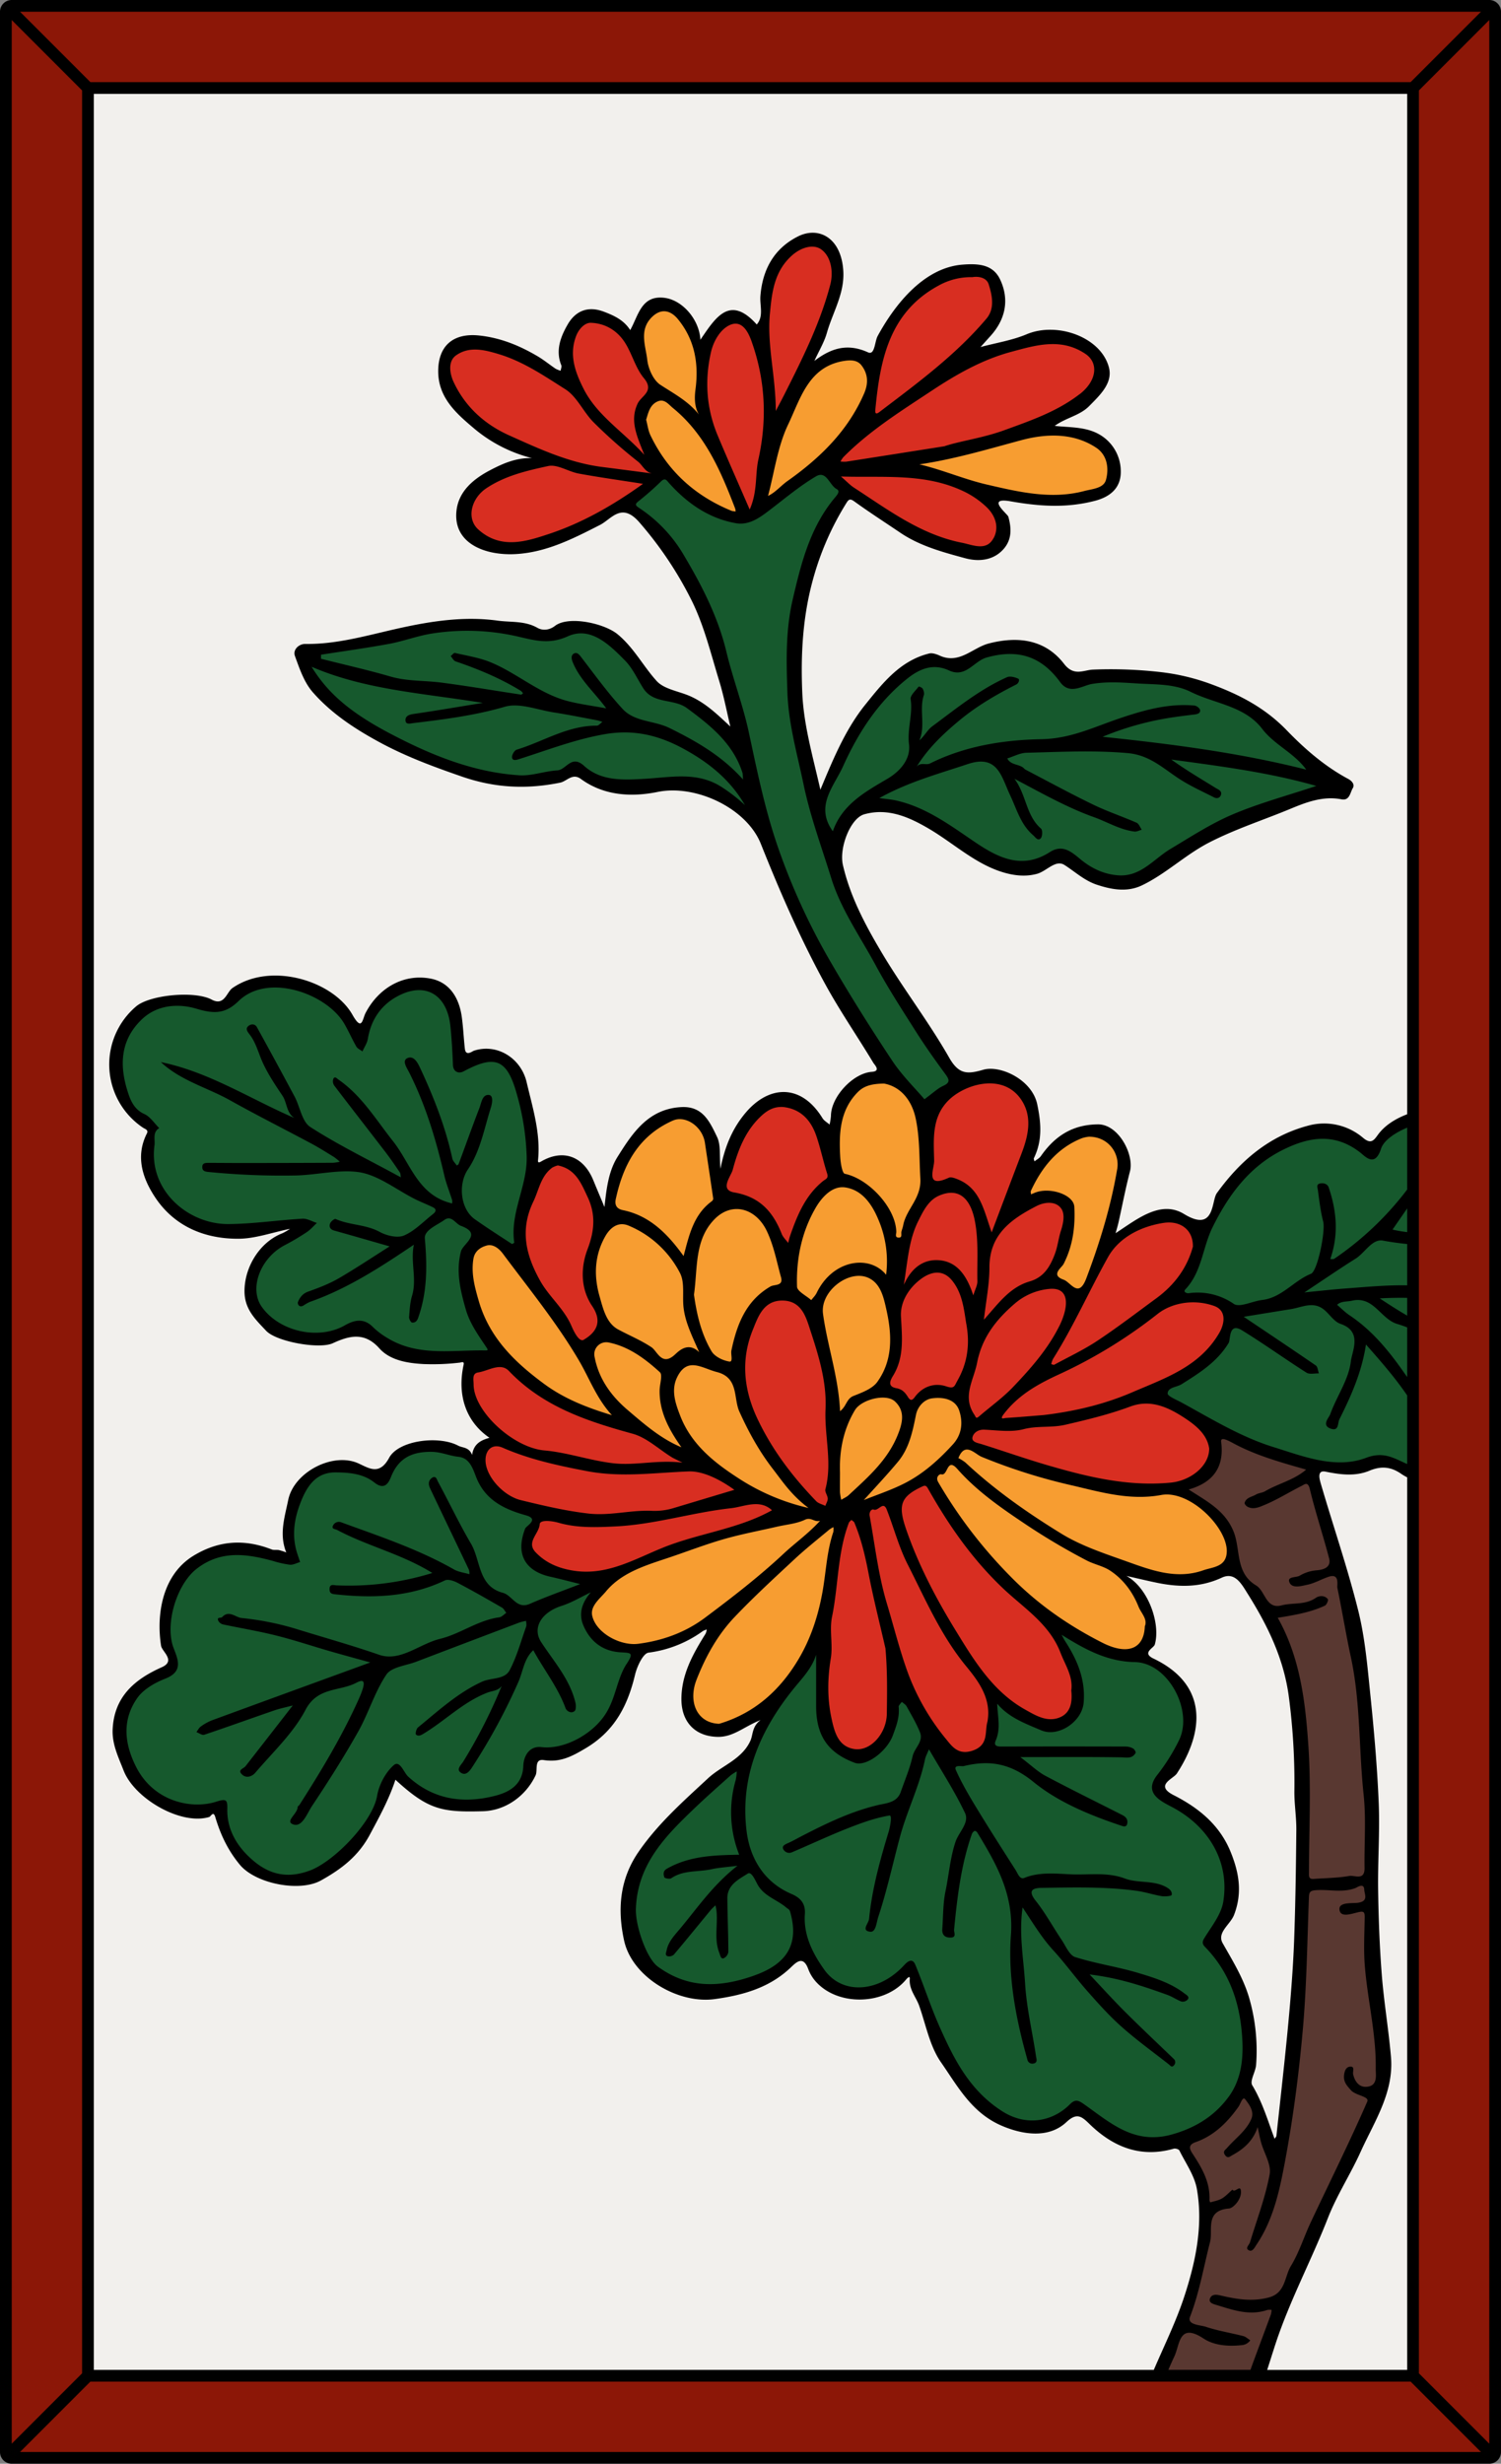 <svg id="Card" xmlns="http://www.w3.org/2000/svg" viewBox="0 0 1024 1680"><rect x="0" y="0" width="1024" height="1680" fill="#808080" stroke="none"/><defs><style>.cls-1{fill:#f2f0ed;}.cls-2{fill:#8c1707;}.cls-3{fill:#16592d;}.cls-4{fill:#593831;}.cls-5{fill:#f79d31;}.cls-6{fill:#d82e21;}</style></defs><rect class="cls-1" x="14.5" y="14.5" width="995" height="1651"/><polygon class="cls-2" points="966 1619.17 966 60.83 1018 8.83 1018 1671.17 966 1619.17"/><polygon class="cls-2" points="60.83 58 8.83 6 1015.17 6 963.17 58 60.83 58"/><polygon class="cls-2" points="8.83 1674 60.83 1622 963.17 1622 1015.17 1674 8.83 1674"/><path class="cls-3" d="M959.22,1000.14c-1.41-.59-2.82-1.25-4.06-1.82-4.51-2.1-8.78-4.09-13.91-4.09a24,24,0,0,0-8.59,1.71,51.2,51.2,0,0,1-18.47,3.24c-13.29,0-26.54-4.26-39.35-8.38-2.32-.75-4.58-1.47-6.82-2.17-18.53-5.76-35.76-15.37-52.42-24.67-3.52-2-7-3.91-10.5-5.82-.79-.43-1.73-.89-2.7-1.37-5-2.45-8-4.09-7.87-6.74.24-4.23,4-5.46,7.06-6.45a16.55,16.55,0,0,0,3.42-1.39l.58-.36c12-7.56,23.33-14.71,30.85-27.11a14.37,14.37,0,0,0,.45-2.32c.48-3.28,1.28-8.76,6.21-8.76a10.26,10.26,0,0,1,5.22,1.8c8.46,5.19,16.8,10.8,24.87,16.22,6.26,4.21,12.72,8.56,19.2,12.68a4.28,4.28,0,0,0,2.18.4c.7,0,1.5-.06,2.2-.11l.4,0a5.44,5.44,0,0,0-.68-1.86c-12.68-8.73-25.2-17.13-38.46-26l-14.87-10,15.71-2.55c7.31-1.2,14.35-2.34,21.39-3.47a52.36,52.36,0,0,0,5.2-1.17,36.79,36.79,0,0,1,9.19-1.57,15.12,15.12,0,0,1,9.94,3.57,44,44,0,0,1,4.07,4c2.14,2.31,4.16,4.49,6.46,5.26,14,4.74,11.23,15.9,9.38,23.29a37.83,37.83,0,0,0-1,4.51c-.95,8.09-4.71,15.8-8.34,23.25A132.84,132.84,0,0,0,909.37,965a11.75,11.75,0,0,1-1.17,2.18c-.74,1.18-1.85,3-1.53,3.84.16.45.93.94,2.06,1.29a4.06,4.06,0,0,0,1.16.22c.44,0,.71,0,1.21-2.65a11.56,11.56,0,0,1,.86-3c8.91-17.77,15.36-33.13,17.93-50.37l.63-4.24,2.85,3.21c10.61,12,20.06,22.88,28.28,34.94l.35.51v50.38Z"/><path class="cls-3" d="M955.73,936.44c-9-12.84-20.37-27.38-36.17-37.91a51.79,51.79,0,0,1-6.09-5c-.86-.78-1.71-1.55-2.59-2.3l-1.74-1.48,1.7-1.52c2.54-2.29,5.51-2.59,8.12-2.86a25.12,25.12,0,0,0,3-.41,19.64,19.64,0,0,1,4.42-.52c7.41,0,12.41,4.76,16.82,9,3.26,3.1,6.62,6.3,10.74,7.5,2.2.65,4.5,1.44,6.84,2.37l1.26.5v41.47Z"/><path class="cls-3" d="M959,898.84c-6.72-3.87-13.29-8.13-18.83-11.78l-5-3.31,6-.36c4.6-.27,9.19-.4,14.05-.4,1.62,0,3.23,0,4.84,0l2,0v17.5Z"/><path class="cls-3" d="M887.8,880.28l1-.65c3.79-2.51,7.43-4.94,11-7.31l.43-.29c8.1-5.43,15.76-10.56,23.55-15.44a35.56,35.56,0,0,0,5.93-5.24c3.65-3.7,7.4-7.52,12.44-7.52a9.93,9.93,0,0,1,1.79.16c5.51,1,11,1.79,16.31,2.3l1.81.17v32l-2,0c-1.16,0-2.32,0-3.49,0-10.62,0-21.45.86-31.93,1.69l-6.75.53c-5.85.43-11.75,1-18,1.67h-.17c-3.06.32-6.23.64-9.56,1l-1.16.11Z"/><path class="cls-3" d="M959.76,842.17a99.77,99.77,0,0,1-10.21-1.75l-2.87-.66L962,817.62v24.81Z"/><path class="cls-3" d="M845,891.93a7.75,7.75,0,0,1-4.4-1.16,41,41,0,0,0-23.5-7.36,51.53,51.53,0,0,0-6.08.38,3.33,3.33,0,0,1-.46,0c-1.31,0-3.52-.63-4.27-2.38a3.2,3.2,0,0,1,.84-3.59c6.83-7.17,9.61-16.46,12.3-25.45A103.78,103.78,0,0,1,825.41,836c13.25-26.8,29-44,49.41-54,10.25-5,19.25-7.46,27.51-7.46,9.58,0,18.33,3.17,26.76,9.7.42.32.88.71,1.37,1.13,1.62,1.39,3.79,3.26,5.47,3.26s3.12-2.14,4.36-6c1.77-5.55,8.67-11.22,18.93-15.53l2.78-1.17V811.8l-.41.54A214.82,214.82,0,0,1,911.41,860a4.28,4.28,0,0,1-2.45.62l-.92,0h-.29l-2.87.26.89-3.23c.11-.38.21-.76.33-1.13,4.67-14.21,4.18-29.27-1.5-46a2.54,2.54,0,0,0-2.64-1.59,6.63,6.63,0,0,0-.86.07,2.78,2.78,0,0,0-.43.11,8,8,0,0,0,.18,1c.07.34.14.63.17.9l.4,3a157.57,157.57,0,0,0,3.22,18.56c1.62,6.25-3.44,35.48-9.56,37.95-4.55,1.83-8.69,4.85-12.69,7.77-6.22,4.54-12.64,9.23-21.2,10.23a47.2,47.2,0,0,0-7.08,1.67C850.84,891,847.76,891.93,845,891.93Z"/><path class="cls-4" d="M794,1618l1.2-2.79c1.59-3.69,2.86-6.52,4.1-9.17a41.59,41.59,0,0,0,1.89-5.47c1.64-5.56,3.49-11.85,10-11.85,3,0,6.53,1.41,10.92,4.3,4.55,3,10.63,4.51,18.09,4.51a62.38,62.38,0,0,0,6.42-.35,6.63,6.63,0,0,0,3.15-1,6.91,6.91,0,0,0-2.19-1.23c-3.07-.79-6.23-1.48-9.28-2.15a160,160,0,0,1-16.25-4.17,27.45,27.45,0,0,0-3.19-.74c-3.46-.68-7.35-1.44-8.86-4.17a5.28,5.28,0,0,1-.12-4.59c4.44-11.49,7.22-23.57,9.9-35.26,1.17-5.12,2.37-10.34,3.69-15.47a28.32,28.32,0,0,0,.5-6.52c0-7,.1-16.71,14.17-17.79a8.13,8.13,0,0,0,3.73-2.87,10.37,10.37,0,0,0,2.62-6.29,5.5,5.5,0,0,1-2.73.9,3.35,3.35,0,0,1-.89-.12l-1,.88a30.94,30.94,0,0,1-5.35,4.32,23.87,23.87,0,0,1-6.33,2.31c-.7.18-1.4.36-2.08.57l-.21.06-.28,0h-.92l-.59-.6a5.37,5.37,0,0,1-1.13-3.1c.54-11.54-5.06-21.07-11.34-30.63-1.28-1.94-2.47-4.23-1.69-6.55.6-1.79,2.21-3.12,4.9-4.07,10.65-3.74,19.66-11.18,28.33-23.43a18.3,18.3,0,0,0,1-1.94c1.06-2.23,2.15-4.52,4.31-4.52a3,3,0,0,1,2.45,1.32c2.64,3.43,7.08,9.18,4.44,15.39-2.53,6-7,10.31-11.29,14.52-1.87,1.84-3.8,3.72-5.5,5.68-.25.29-.53.58-.81.85a4.69,4.69,0,0,0-.87,1h0a1.53,1.53,0,0,0,.33.63,1.56,1.56,0,0,0,.49.52,8.23,8.23,0,0,0,1.1-.63c.3-.18.6-.37.9-.53,8.66-4.73,13.67-10.27,16.23-18l2.29-6.85,1.56,7c.3,1.34.56,2.59.81,3.78.51,2.46.94,4.55,1.52,6.6a70,70,0,0,0,2.53,7c2.1,5.19,4.27,10.54,3.34,15.59-2.12,11.43-5.78,22.68-9.32,33.57l0,.1c-1.38,4.23-2.8,8.6-4.11,12.9a9.32,9.32,0,0,1-1.15,2.22c-.18.27-.43.66-.58,1a.39.39,0,0,0,.14,0c.44,0,1.52-1.76,1.88-2.34.21-.35.42-.69.63-1,11-16.39,15.16-35,19.07-55.91,5.26-28.12,9.33-58.18,12.1-89.34,2-22.43,2.72-45.38,3.42-67.57v-.12c.24-7.49.48-15.23.77-22.85.18-4.7,1.76-6.33,6.49-6.71,1.15-.09,2.34-.14,3.67-.14,2.1,0,4.22.12,6.26.23s4.11.22,6.1.22a28.43,28.43,0,0,0,10.7-1.73l.3-.16a9.52,9.52,0,0,1,4.28-1.44c.89,0,3.81.33,4,4.62a10.83,10.83,0,0,0,.29,1.76c.38,1.8.91,4.27-.55,6.34-1.1,1.56-3.06,2.5-6,2.87a32.47,32.47,0,0,1-3.34.19c-2.47.06-6.18.15-7.15,1.29-.08.11-.29.36-.18,1.12s.37,1.51,2.31,1.51a27.16,27.16,0,0,0,6.08-1.13c.88-.23,1.73-.45,2.49-.61a10.17,10.17,0,0,1,2.23-.29,3.85,3.85,0,0,1,2.88,1.08c1.17,1.19,1.24,3,1.22,4.58,0,2.49-.1,5-.16,7.49v.3a239,239,0,0,0,.32,26.36c.76,8.72,2.07,17.55,3.34,26.09,2.1,14.09,4.26,28.66,4,43.27,0,.53,0,1.12,0,1.76.16,3.73.44,10.56-6.12,12.15a12.22,12.22,0,0,1-2.87.37c-5.17,0-9-3.71-10.47-10.16a8,8,0,0,1,0-2.63c0-.28.08-.68.09-1l-.27,0c-1.66.23-2,3.46-2.09,4.44-.21,3.19,1.33,5,3.66,7.63l.51.59c1.14,1.32,3.55,2.24,5.67,3.06,2.74,1.06,5.11,2,5.94,4a3.64,3.64,0,0,1-.08,2.94c-8.44,19.32-17.68,38.62-26.62,57.27-3.7,7.71-7.88,16.44-11.89,24.95-1.7,3.6-3.24,7.4-4.74,11.06-2.62,6.44-5.32,13.07-9,19.06a35,35,0,0,0-2.91,7c-2,6.07-4.32,12.92-13.32,15.33a49.09,49.09,0,0,1-12.94,1.66c-7.34,0-14.52-1.45-21.2-3a11.79,11.79,0,0,0-2.58-.39c-1.32,0-1.77.46-2.09,1.2a.78.78,0,0,0-.09.44c.07.15.45.58,2.41,1.16l3.43,1.05c6.8,2.08,13.82,4.24,20.81,4.24a30.6,30.6,0,0,0,10-1.64,4.78,4.78,0,0,1,1.54-.24c.45,0,.87,0,1.28.09a6.06,6.06,0,0,0,.78.07l2.3,0-.37,2.27c0,.3-.08.6-.11.9a12.66,12.66,0,0,1-.56,2.79c-1.88,5.12-3.79,10.24-5.69,15.36l-.15.42c-2.64,7.09-5.37,14.41-8,21.73l-.48,1.32Z"/><path class="cls-4" d="M895.72,1283.18a4.62,4.62,0,0,1-3.46-1.26c-1.3-1.33-1.26-3.19-1.22-4.69,0-.24,0-.48,0-.72,0-8.61.15-17.36.29-25.83v-.21c.32-19.73.65-40.11-.7-60-1.85-27.39-5.13-58.9-20.62-86.4l-1.41-2.49,3.13-.51c11.14-1.83,21.67-3.56,31.34-8.09a5.9,5.9,0,0,0,.88-1.77,3.51,3.51,0,0,0-2.42-.87,4.75,4.75,0,0,0-2.58.74c-5.07,3.58-10.59,4-15.94,4.4a46.81,46.81,0,0,0-8.25,1.1,13,13,0,0,1-3.34.47c-5.85,0-8.51-4.51-10.86-8.49-1.36-2.3-2.77-4.69-4.64-5.8-10.46-6.27-12-16.4-13.35-25.33-.63-4.19-1.29-8.51-2.8-12.29-4.82-12-14.63-18.21-25-24.74q-2.43-1.53-4.88-3.1l-3.7-2.41,4.25-1.19c16.24-4.59,22.82-14.21,20.71-30.26a3.82,3.82,0,0,1,.75-3.14,3.21,3.21,0,0,1,2.52-1c1.61,0,3.78.82,7.49,2.84,14.81,8.06,30.81,12.63,47.75,17.47l5.53,1.58-2.78,2.42c-5.28,4.6-11.52,7.26-17.56,9.85a94.25,94.25,0,0,0-10.82,5.17,13.67,13.67,0,0,1-3.55,1.3,10.61,10.61,0,0,0-2.55.89,21.5,21.5,0,0,1-2.78,1.3c-2.07.84-3.34,1.42-3.94,2.77a2.91,2.91,0,0,0,.65.66,5.71,5.71,0,0,0,3.12.86,17.08,17.08,0,0,0,6.22-1.73l.64-.27a162.18,162.18,0,0,0,15.93-8c3-1.67,6.16-3.38,9.29-4.95.24-.12.48-.26.73-.4a6.66,6.66,0,0,1,3.31-1.18c3.25,0,4.15,3.76,4.44,5,2.13,8.83,4.74,17.72,7.26,26.32l0,.1c2,6.82,4.07,13.87,5.89,20.87a7.63,7.63,0,0,1-.89,6.56c-1.6,2.27-4.64,3.63-9,4a25,25,0,0,0-11,3.4,11.46,11.46,0,0,1-4,1.15,11.81,11.81,0,0,0-2.35.54,2.13,2.13,0,0,0,.16.47c.31.73.94,1.48,3.18,1.48a27.31,27.31,0,0,0,5.6-.87l1.3-.29a42.86,42.86,0,0,0,8.13-2.93c2-.85,4-1.74,6.1-2.42a10.27,10.27,0,0,1,3.15-.57,5,5,0,0,1,3.73,1.47c1.82,1.9,1.69,4.95,1.6,7,0,.42,0,1,0,1.19,1.5,7.21,2.87,14.55,4.19,21.65l0,.15c1.54,8.3,3.15,16.88,4.93,25.17,4.3,19.86,5.35,40.13,6.37,59.74.59,11.29,1.2,22.93,2.41,34.3,1.18,11,1,22.33.78,33.25-.1,5.64-.21,11.47-.12,17.19,0,2.83-.57,4.85-1.88,6.17a6,6,0,0,1-4.54,1.65,21.41,21.41,0,0,1-2.92-.26,18.38,18.38,0,0,0-2.13-.2,2.88,2.88,0,0,0-.55,0,146,146,0,0,1-18.08,1.64h-.16c-2.14.11-4.28.21-6.41.36Z"/><path class="cls-3" d="M566.63,568C556,553.24,562.91,540.9,569,530c1.55-2.76,3.14-5.61,4.41-8.41,12.05-26.6,26-45.74,44.05-60.22,7.23-5.82,13.65-8.53,20.19-8.53a25.45,25.45,0,0,1,10.68,2.47,11.48,11.48,0,0,0,4.88,1.19c3.8,0,6.81-2.28,10.3-4.91,2.77-2.08,5.63-4.24,9.08-5.21A61.53,61.53,0,0,1,689,443.91c14.33,0,26.06,6.53,35.87,20,1.93,2.65,4,3.83,6.79,3.83a24.15,24.15,0,0,0,7.53-1.78,35,35,0,0,1,5.36-1.56,85.8,85.8,0,0,1,14.56-1.12c5,0,10.06.31,14.92.62l2.93.18c2,.13,4,.21,6.08.3h.11c10.12.43,20.58.88,30,5.59a131.23,131.23,0,0,0,16.36,6.34c12.07,4.08,24.56,8.3,33.07,19.45,3.93,5.15,9.16,9.15,14.22,13,5.6,4.28,11.38,8.71,15.88,14.87l3.28,4.48-5.38-1.36c-43.59-11-86.95-16.93-138.62-22.47l-1.17-.13-.46-3.28,1.09-.43a204.89,204.89,0,0,1,48-13.35c5.05-.73,10.2-1.35,15.18-2l.16,0a3.77,3.77,0,0,0,1.94-.57s0-.05,0-.11a3.92,3.92,0,0,0-2-1.38c-2.3-.21-4.66-.32-7-.32-15.53,0-30.68,4.69-43.65,9.09-3.83,1.3-7.63,2.71-11.3,4.08-13,4.82-26.41,9.81-42.12,10.09-29.77.53-54.39,5.88-75.25,16.35a7.22,7.22,0,0,1-3.29.67c-.42,0-.85,0-1.29,0s-.78,0-1.14,0A3,3,0,0,0,627,524l-.88,1.11L623,523l.73-1.2c8.23-13.47,19.59-23.79,29.62-32.11,10.52-8.72,22.94-16.56,39.09-24.7a1.65,1.65,0,0,0,.7-.71,11.7,11.7,0,0,0-4-.88,3.16,3.16,0,0,0-1.29.21c-15.48,6.93-29.24,17.27-42.55,27.27q-4,3-8.06,6a23,23,0,0,0-4.05,4.38,34.05,34.05,0,0,1-4.57,5.09l-.9.78-2.72-2,.47-1.1c2.11-4.94,1.9-10.31,1.7-15.51-.2-5-.41-10.15,1.29-15.25a4.65,4.65,0,0,0-.61-2.65l-.31-.18c-.38.46-.78.92-1.18,1.37-1.29,1.49-3.2,3.69-3.05,4.62.86,5.58.18,11-.48,16.21-.6,4.78-1.22,9.71-.62,14.63,1.2,9.64-4.59,19-15.87,25.57l-1.63.95c-14.11,8.26-28.7,16.8-34.56,33.66l-1.26,3.62Z"/><path class="cls-3" d="M764.77,599c-.82,0-1.67,0-2.51-.11-9.53-.81-18.22-4.57-26.57-11.49l-.29-.24c-4-3.32-7.79-6.46-12-6.46a11.27,11.27,0,0,0-6.11,2c-6.63,4.26-13.23,6.33-20.17,6.33-11.93,0-22.91-6.31-33-13.12q-2.73-1.85-5.44-3.71c-14.58-10-29.64-20.29-47.47-24.36-2.2-.5-4.5-.78-7.17-1.11-1.42-.18-2.84-.35-4.38-.57l-5.9-.83,5.21-2.9c16.16-9,33-14.4,49.3-19.64l.31-.1c3.68-1.18,7.36-2.36,11-3.59a31.06,31.06,0,0,1,9.66-1.79c11.56,0,15.48,9.39,19.28,18.47.79,1.9,1.62,3.87,2.51,5.75,1.06,2.24,2,4.56,3,6.81,3,7.05,6,14.32,12,19.49.45.4.87.84,1.24,1.23a10.77,10.77,0,0,0,1.27,1.2l.07-.07a5.91,5.91,0,0,0,.4-2.57,4.13,4.13,0,0,0-.18-1.22c-6.12-5.36-8.57-12.13-11.16-19.29-1.85-5.11-3.76-10.39-7.16-15l-.71-1,2.19-2.56,1.06.56q4.85,2.53,9.55,5l.1.05c15,8,29.19,15.53,44.39,21,3.1,1.1,6.13,2.44,9.07,3.74,5.75,2.53,11.7,5.16,18,5.93l.19,0a5.22,5.22,0,0,0,1.57-.37,5.29,5.29,0,0,0-1.35-1.83c-4-1.77-8.24-3.43-12.31-5-5.76-2.26-11.71-4.6-17.4-7.36C733.4,544.86,722,538.82,710.92,533q-6.09-3.22-12.2-6.42a7.17,7.17,0,0,1-1.64-1.27,4.48,4.48,0,0,0-.67-.58,15.66,15.66,0,0,0-3.39-1.34c-2.76-.86-5.87-1.83-7.65-5.36l-1.07-2.11,2.26-.7c1.31-.41,2.67-.93,4-1.44,3.1-1.2,6.31-2.44,9.68-2.52,3.61-.09,7.23-.2,10.84-.31l.68,0c9.42-.28,19.17-.57,28.78-.57,10.8,0,20.28.38,29,1.15,12.27,1.09,20.54,7,29.29,13.19,2,1.43,4.08,2.91,6.17,4.29A164.72,164.72,0,0,0,823,538.87l.11,0c2,1,4,2,6,3a1.92,1.92,0,0,0,.87.23.89.89,0,0,0,.93-.71c.21-.62.28-.83-1.65-1.89-.32-.17-.64-.34-.92-.52l-4.74-2.91-.39-.23c-8.41-5.15-17.1-10.47-25.4-16.41l-1-.69,1.23-3.08L807.5,517c29.75,4.08,60.52,8.3,91,17l6.22,1.77-6.14,2.05c-6,2-12,3.88-17.8,5.71l-.16.05c-13.58,4.26-26.4,8.29-38.87,13.57-12,5.09-23.52,12.11-34.65,18.89q-3.86,2.34-7.69,4.66a89.74,89.74,0,0,0-9.22,6.66C782.92,593.09,775.4,599,764.77,599Z"/><path class="cls-3" d="M786.7,1459.16c-16.72,0-29.57-9.36-42-18.42-2.06-1.49-4.19-3-6.31-4.53-1.43-1-2.8-1.9-3.85-1.9-.85,0-1.86.6-3.09,1.85a38,38,0,0,1-27.1,11.59,39.74,39.74,0,0,1-21.63-6.65c-22.51-14.4-33.34-35.79-43.34-58.3-3.54-8-6.63-16.26-9.61-24.28-2.22-6-4.51-12.12-7-18.13-.44-1.07-.9-1.56-1.15-1.56s-1.08.11-3,2.23c-9.25,10.14-21.15,16-32.65,16h0a30,30,0,0,1-25-12.83c-6.43-9-14.86-22.82-13.67-39.21.44-5.88-1.85-9.22-8.14-11.93-17.81-7.68-29-23.46-31.61-44.44-4.23-34.36,6.65-66.88,33.26-99.42.8-1,1.63-2,2.46-3,4.69-5.56,9.49-11.27,11.81-18.62l.39-1.23,3.52.54v36.38c0,19,7.71,30.28,25,36.69a6.14,6.14,0,0,0,2.13.34c7.1,0,18-9.14,21.26-17.79l.13-.37c2.26-6.09,4.4-11.84,3.74-18.21-.16-1.58.9-2.83,1.75-3.84.28-.34.55-.66.72-.91l1.29-2,1.72,1.57c.31.28.65.54,1,.8a9.32,9.32,0,0,1,2.7,2.78c.62,1.12,1.24,2.24,1.87,3.35a129.81,129.81,0,0,1,7.33,14.52c2,4.94-.36,8.82-2.43,12.25a19.51,19.51,0,0,0-2.51,5.28,145.1,145.1,0,0,1-5.86,18.23l-.07.19c-.77,2.09-1.54,4.17-2.27,6.26-2.56,7.27-9.1,8.57-14.36,9.61-.85.17-1.68.33-2.47.52-18.44,4.33-34.94,12.39-51.61,21-1,.5-2,1-2.94,1.55-2.22,1.19-4.49,2.41-6.85,3.42a8.55,8.55,0,0,0-2.06,1.11,1.16,1.16,0,0,0,.06.16,2.43,2.43,0,0,0,2.25,1.39,3,3,0,0,0,1.2-.25c4.61-2,9.28-4,13.8-6l.13-.06c7.95-3.51,16.16-7.13,24.4-10.38,9-3.58,18.76-7.11,28.61-8.71a2.12,2.12,0,0,1,.44,0,2.59,2.59,0,0,1,2.09,1.07c2.08,2.81-.86,12.61-1,13-5.26,17.36-11.06,37.63-13.15,58.64a11.61,11.61,0,0,1-1.35,3.75,10.2,10.2,0,0,0-1,2.48,4,4,0,0,0,1.38.32h.13c1.08,0,1.85-3.27,2.36-5.43.27-1.13.54-2.31.89-3.36,4-12.09,7.16-24.68,10.22-36.85,1.44-5.71,2.92-11.6,4.49-17.43,2.14-8,5-15.83,7.84-23.39,3.52-9.49,7.15-19.3,9.22-29.36a23.59,23.59,0,0,1,1.8-4.91c.34-.76.7-1.55,1-2.42l1.54-3.81,2.05,3.56c2.44,4.22,5,8.45,7.4,12.53l.08.13c6.25,10.45,12.15,20.31,17.19,30.93,2.55,5.38-.52,10.48-3.23,15a33.21,33.21,0,0,0-3.16,6.14c-2.36,7-3.53,14.34-4.66,21.45-.62,3.9-1.26,7.91-2.09,11.87-1.22,5.76-1.49,11.91-1.76,17.86-.1,2.43-.23,5.15-.41,7.76a2.91,2.91,0,0,0,3.43,3.74h.1a3.17,3.17,0,0,0,.86-.09,8,8,0,0,0-.16-1.29,8.38,8.38,0,0,1-.18-2.24c2.06-21.46,4.7-44.2,12.25-65.69a6.23,6.23,0,0,1,2.71-3.15,2.33,2.33,0,0,1,1.14-.29,4.53,4.53,0,0,1,3.38,2c11.91,19.55,25.41,41.72,23.25,71.1-1.81,24.28,1.74,51.09,11.16,84.34.33,1.14.87,1.3,1.41,1.3a2.45,2.45,0,0,0,.46,0,1.14,1.14,0,0,0,.49-.15,6,6,0,0,0-.2-1.58c-.06-.31-.12-.6-.16-.86-.84-5.6-1.85-11.22-2.83-16.67-1.94-10.81-3.95-22-4.65-33.08-.28-4.57-.73-9.22-1.17-13.72-1.21-12.41-2.45-25.25-.53-38.64l.75-5.19,2.9,4.36q1.89,2.87,3.73,5.7l.25.39c5.33,8.19,10.37,15.93,16.69,22.84,4.46,4.86,8.65,10.07,12.71,15.11,3.42,4.26,7,8.65,10.6,12.78,6.84,7.74,14.6,16.52,23.18,24.12,7.3,6.48,15.2,12.54,22.85,18.4,3.07,2.35,6.22,4.77,9.3,7.19a8.11,8.11,0,0,1,.72.63l.15.15c.47-.66.41-1-.24-1.6-3.62-3.5-7.26-7-10.89-10.45-7.21-6.89-14.59-13.94-21.7-21-5.41-5.39-10.49-10.84-16.38-17.16l-.22-.24c-2.57-2.76-5.27-5.65-8.14-8.7l-3.8-4,5.49.65c20.08,2.4,36.11,7.78,53.5,14a39.21,39.21,0,0,1,5.19,2.44,42.12,42.12,0,0,0,4.4,2.11h.11a3.26,3.26,0,0,0,1.74-.61l.09-.09a8,8,0,0,0-1-.75l-.45-.32c-9.48-7.41-21.18-10.91-31.5-14-6.59-2-13.46-3.51-20.11-5-7.54-1.68-15.28-3.41-22.74-5.79-3.63-1.16-5.93-5.15-8.15-9-.72-1.25-1.4-2.43-2.1-3.47-2.13-3.18-4.18-6.47-6.17-9.65a182.94,182.94,0,0,0-11.46-16.94c-1.86-2.35-4.18-5.82-2.79-8.74s5.37-3.25,8.73-3.29l6.15-.07c5.32-.07,11.36-.15,17.22-.15,11.36,0,26.32.26,41.26,2.28a93.24,93.24,0,0,1,9.49,2c2.53.62,5.15,1.27,7.74,1.7a11.32,11.32,0,0,0,1.7.11,17.68,17.68,0,0,0,2.82-.22c-.24-.63-1-1.49-3.17-2.61-4.43-2.27-9.5-2.7-14.4-3.13-4.36-.37-8.85-.76-13.12-2.37-6.49-2.44-13.31-2.77-19.13-2.77-2,0-4.08,0-6.11.09s-4.08.08-6.09.08c-1.53,0-2.88,0-4.14-.07-1.43-.06-2.89-.14-4.37-.22h-.25c-3.12-.17-6.35-.35-9.57-.35-7.07,0-12.6.91-17.38,2.84a4.9,4.9,0,0,1-1.87.39c-3,0-4.56-2.88-5.67-5a16,16,0,0,0-.8-1.43l-1.71-2.69c-8.25-12.91-16.78-26.26-24.93-39.63-5-8.24-10.24-17-14.31-26.2a3.88,3.88,0,0,1,0-3.85c1.09-1.68,3.34-1.68,4.18-1.68.49,0,1,0,1.43,0l.89,0h.2a64.45,64.45,0,0,1,15.44-2c12.09,0,22.89,4.23,34,13.32,17.7,14.49,41,23.35,59.31,29.45a4.69,4.69,0,0,0,1.2.3,3.22,3.22,0,0,0,.08-.33c.24-1.46-.09-2.48-2.52-3.72q-7.8-4-15.63-7.88c-12.05-6.05-24.52-12.32-36.67-18.77-3.59-1.91-6.69-4.42-10.62-7.6-2-1.62-4.22-3.41-6.78-5.35l-4.75-3.59h6l18.46,0h.84l17.42,0c12.84,0,22.61.06,31.67.21.74,0,1.47.06,2.19.11s1.5.1,2.16.1c1.7,0,2.86-.28,3.82-1.63a2.78,2.78,0,0,0-.57-.77,8.51,8.51,0,0,0-3.89-1.08q-23.18-.06-46.37-.06-19.12,0-38.24,0h-.13c-2.25,0-4.76-.16-6-2.07-.82-1.25-.81-2.87,0-4.83,2.41-5.58,1.87-11.38,1.3-17.53-.21-2.16-.41-4.39-.51-6.72L678,1156l3.76,4.46c6.91,8.2,16.44,12.21,25.67,16.09,1.18.5,2.37,1,3.55,1.5a13.78,13.78,0,0,0,5.5,1.1c9.87,0,19.94-8.89,20.73-18.3,1.42-17-5.91-30.78-12.45-40.84-.45-.71-.82-1.41-1.34-2.38l-.05-.1c-.27-.52-.58-1.11-1-1.83l-3.67-6.74,6.5,4.09c15,9.46,30.08,18,49,18.33,10.5.2,20.89,7,27.8,18.24,7.61,12.34,9.24,27.15,4.16,37.74a134.72,134.72,0,0,1-15.29,24.34c-2.48,3.23-3.43,6-2.91,8.37.95,4.32,6.77,7.38,11.45,9.83l.32.17c.53.28,1,.54,1.53.81,26.1,14.09,39.57,39.5,35.16,66.32-1.17,7.18-5.49,13.73-9.67,20.07-1.19,1.81-2.43,3.69-3.55,5.53s-.79,2.27.37,3.47c14.57,15,22.86,33.55,25.32,56.82,1.52,14.43,1.86,32.91-9.07,47.85-9.55,13.06-22.66,21.7-40.06,26.41A50.12,50.12,0,0,1,786.7,1459.16Z"/><path class="cls-5" d="M805,1075.46c-12.37,0-24.26-4.26-35.75-8.37l-2.74-1-3.49-1.23c-13.62-4.82-27.7-9.8-40-17.39-27.14-16.67-48-32.16-65.77-48.75a14.61,14.61,0,0,0-2.88-1.88c-.56-.3-1.09-.59-1.58-.9l-1.41-.87.61-1.55c1.87-4.78,4.4-7.1,7.74-7.1,2.78,0,5.26,1.66,7.66,3.27a20.07,20.07,0,0,0,3.06,1.83A383.41,383.41,0,0,0,731.91,1011l6.23,1.48c12.83,3.09,26.1,6.27,39.53,6.27a77,77,0,0,0,14.16-1.26,23.55,23.55,0,0,1,4.15-.37c9.52,0,20.73,5.68,30,15.2,8.31,8.53,13.15,18.2,12.95,25.86-.26,10-7.93,12-13.54,13.42-1.36.35-2.65.69-3.84,1.11a49,49,0,0,1-16.52,2.79Z"/><path class="cls-6" d="M684.21,969.18a2.59,2.59,0,0,1-2.5-1.4c-.79-1.58.33-3.26,1.43-4.71,9.81-12.88,22.69-20.51,39-28a333.15,333.15,0,0,0,66.37-40.71,41.24,41.24,0,0,1,25.41-8.31,44.41,44.41,0,0,1,15.15,2.63,10.73,10.73,0,0,1,6.89,6.54c1.49,4.11.55,9.54-2.57,14.88-12.33,21-32.1,29.29-53,38.06-2.41,1-4.82,2-7.22,3.05-18,7.75-37.92,12.87-60.82,15.65l-5.86.47c-6.59.54-13.36,1.09-20,1.54a4.87,4.87,0,0,0-.58.09A9.66,9.66,0,0,1,684.21,969.18Z"/><path class="cls-6" d="M785,1013.65c-22.71,0-44.21-4.86-69.51-12.16-9.72-2.8-19.44-6-28.84-9.09-5.81-1.91-11.76-3.87-17.66-5.72-.3-.1-.64-.19-1-.28l-.09,0c-2.48-.67-7.65-2-6.35-7,1-3.87,4.84-6.48,9.52-6.48h.58c2,.09,4,.24,6,.38,3.34.24,6.74.48,10,.48a39.29,39.29,0,0,0,10.18-1.13c5.14-1.37,10.25-1.55,15.19-1.73a69.36,69.36,0,0,0,13.27-1.33c15.11-3.49,29.84-7.07,44-12.33a33.21,33.21,0,0,1,11.6-2.14c10.52,0,19.78,5.16,27.46,10.2,8.19,5.37,16,11.77,17.52,22.09v.22c.06,12.3-12.83,23.92-28.14,25.36C794.28,1013.44,789.64,1013.65,785,1013.65Z"/><path class="cls-6" d="M718.93,932.64a5.41,5.41,0,0,1-1.62-.32,3,3,0,0,0-.49-.14l-2.26-.41.71-2.18c.11-.33.19-.68.28-1a10,10,0,0,1,1.13-3c8.52-13.51,15.9-28,23.05-42,4.6-9,9.36-18.33,14.39-27.33,7.11-12.71,21.43-21.6,39.31-24.39a26.46,26.46,0,0,1,4-.32A18.65,18.65,0,0,1,811,836.84a17.92,17.92,0,0,1,4.81,13.32v.18l0,.23c-4,14.5-12.57,26.66-25.57,36.21q-4.51,3.32-9,6.67C771,901,760.53,908.76,749.85,915.86a230.34,230.34,0,0,1-21.17,12l-.2.11c-2.72,1.41-5.52,2.87-8.24,4.35A2.82,2.82,0,0,1,718.93,932.64Z"/><path class="cls-5" d="M767.34,1126.57c-4.7,0-10.15-1.55-16.2-4.62-24.89-12.59-45.68-27.6-63.54-45.88a321.74,321.74,0,0,1-49.3-64.36,5.77,5.77,0,0,1-.29-5.94,4.72,4.72,0,0,1,3.84-2.46,3.2,3.2,0,0,1,.83.11l.1,0a7.5,7.5,0,0,0,1.4-2.16c1-1.92,2.24-4.29,4.91-4.29,1.74,0,3.46,1.06,5.55,3.44,13.78,15.64,31.28,27.38,46.72,37.73a444.55,444.55,0,0,0,40.66,24,53.65,53.65,0,0,0,6.92,2.84,43,43,0,0,1,9.4,4.22c8.9,5.81,15.88,14.62,20.19,25.47a26.74,26.74,0,0,0,2,3.66c1.93,3.21,4.12,6.85,2.45,11.15C782.43,1120.37,776.75,1126.57,767.34,1126.57Z"/><path class="cls-5" d="M735.23,880.53c-2.61,0-4.87-1.93-6.86-3.64a13.91,13.91,0,0,0-3.5-2.49c-3.18-1.12-5-2.63-5.5-4.63-.74-2.86,1.5-5.39,3.13-7.23a12.37,12.37,0,0,0,1.32-1.64c5.55-10.82,7.87-23.24,7.09-38-.27-5.2-9.2-9.08-17-9.08a18.87,18.87,0,0,0-7.53,1.42c-.48.21-1,.4-1.46.6l-.78.31-2.62,1.08-.14-2.83c0-.19,0-.39-.07-.59a4.5,4.5,0,0,1,.18-2.75c8.78-18.79,20.09-30.48,35.61-36.78a19.58,19.58,0,0,1,5.23-1.19l.28,0,.14,0h.19a21.22,21.22,0,0,1,16.56,7.43,20.8,20.8,0,0,1,4.66,16.9c-3.9,23.22-10.62,47-21.16,74.86-1.34,3.55-3.61,8.28-7.77,8.28Z"/><path class="cls-5" d="M718.54,339.39c-15.13,0-30-3.45-44.49-6.78l-1.37-.32c-7.79-1.8-15.55-4.39-23.06-6.89s-15.15-5.06-22.87-6.85l-1.21-.28.14-3.47,1.23-.18c19.87-2.93,39.2-8.23,57.9-13.34l.25-.07q5.57-1.53,11.14-3A87.11,87.11,0,0,1,718.68,295c11.5,0,21.7,2.91,30.31,8.63,8.86,5.88,9.62,16.42,7.39,24.32-1.64,5.76-8,7.07-13.15,8.12-1.09.22-2.23.45-3.24.72A83.94,83.94,0,0,1,718.54,339.39Z"/><path class="cls-6" d="M576.35,316.82c-.63,0-1.24-.06-1.83-.11-.4,0-.79-.07-1.18-.08l-3.52-.13,1.92-3c.19-.28.36-.58.53-.88a11.15,11.15,0,0,1,1.7-2.43c16.18-16.32,35.42-29,54-41.22l6.49-4.28c15.2-10.05,33.61-21.1,54.9-26.81l2.21-.6c8.65-2.33,17.6-4.74,26.6-4.74a40.61,40.61,0,0,1,23.43,7,14.8,14.8,0,0,1,6.86,11.94c.2,6.52-3.72,13.38-10.76,18.81-14.91,11.52-32.49,17.84-49.49,24l-2.73,1a208.71,208.71,0,0,1-24.87,6.77c-5.84,1.32-11.33,2.57-15.73,4.07l-.13,0-12.72,2c-19.88,3.13-37.13,5.84-54.39,8.53A9.23,9.23,0,0,1,576.35,316.82Z"/><path class="cls-6" d="M716.77,1174.25c-6.39,0-12.07-3.21-17.57-6.31l-1.07-.61c-22.12-12.43-35-33.41-47.42-53.7l-.29-.48c-15.74-25.69-26.59-47.86-34.14-69.76-6.17-17.9-3.63-24.42,12.34-31.74a5.25,5.25,0,0,1,2.25-.57c2.07,0,3.26,1.68,4,2.94,16.11,28.57,32.31,50.1,51,67.75,3.3,3.12,6.87,6.17,10.32,9.12,11.47,9.8,23.28,19.91,29.18,35.26.79,2.06,1.73,4.12,2.64,6.11,2.88,6.28,5.86,12.77,4.88,20.47.42,4.14,1.45,15.94-9.32,20.22A18.3,18.3,0,0,1,716.77,1174.25Z"/><path class="cls-6" d="M669.24,899.62c.45-4,1-7.93,1.54-11.71l0-.12c1.14-8.12,2.23-15.79,2.2-23.42-.1-24.56,17.06-35.47,33.15-43.78a21.21,21.21,0,0,1,9.5-2.45,11.84,11.84,0,0,1,9.51,4.15c3.89,4.76,2.3,11.94.48,17.66-.7,2.17-1.19,4.48-1.67,6.7a63.21,63.21,0,0,1-2.53,9.3c-3.19,8.37-7.63,16.56-18.44,19.71s-18,11.42-25.57,20.14c-1.52,1.76-3.09,3.58-4.71,5.38l-4.17,4.63Z"/><path class="cls-6" d="M666.34,968.7a3.24,3.24,0,0,1-2.81-2.14,7.54,7.54,0,0,0-.47-.8c-6.77-10-3.68-19.56-1-28a80.26,80.26,0,0,0,2.52-9c3-15.66,11.21-28.48,26.46-41.58a43.8,43.8,0,0,1,24.6-10.41c.71-.06,1.39-.1,2-.1,4.57,0,7.85,1.57,9.77,4.66,3.09,5,2,13.67-3.06,23.77-8.4,16.83-21,30.62-32.13,42.22A165.15,165.15,0,0,1,677,960.85c-2.62,2.12-5.31,4.29-7.85,6.49A4.54,4.54,0,0,1,666.34,968.7Z"/><path class="cls-6" d="M674.63,841c-.86-2.39-1.63-4.78-2.38-7.08-4.07-12.49-7.59-23.28-20.1-28.09a12.75,12.75,0,0,0-3.64-1,1,1,0,0,0-.4,0c-3.56,1.64-6.32,2.44-8.44,2.44a5.29,5.29,0,0,1-4.29-1.79c-2-2.43-1.31-6.28-.62-10a23.79,23.79,0,0,0,.53-4c0-1.25-.06-2.51-.1-3.76-.39-13.67-.78-27.77,10.54-39,6.06-6,17.49-12,29.38-12,7.36,0,17.53,2.35,24.17,13.53,7.25,12.21,3.84,25.41-.45,36.71-4.77,12.57-9.53,25.14-14.45,38.16l-7.93,21Z"/><path class="cls-6" d="M668.68,374.52a36.51,36.51,0,0,1-9-1.54c-1.34-.34-2.58-.66-3.74-.89-24.56-4.78-45-18.36-64.82-31.49l-.25-.17c-3.17-2.09-6.33-4.19-9.51-6.25a42.89,42.89,0,0,1-5.52-4.56c-1-.94-2.18-2-3.54-3.18l-4.26-3.69,5.63.18c5.56.18,11.12.19,15.89.19H595c23.35,0,42.73.7,62,9.57a62.76,62.76,0,0,1,17.07,11.42c7.41,7,9.5,15.75,5.6,23.49C677.4,372.19,673.69,374.52,668.68,374.52Z"/><path class="cls-6" d="M598,283.93a2.7,2.7,0,0,1-2-.88,4.79,4.79,0,0,1-.82-3.69c3.16-33.37,9.19-67.53,44.36-86.48a46.92,46.92,0,0,1,23-5.9h.74a15,15,0,0,1,2.58-.21c2.56,0,8.71.64,10.56,6.54,2.73,8.69,4.39,17.75-1.89,25.22-19.48,23.14-43.73,41.52-67.17,59.3l-5.89,4.47a6.18,6.18,0,0,1-3.47,1.62Z"/><path class="cls-6" d="M658.32,1196.63c-6.8,0-10.56-4.65-13.58-8.39l-.67-.82a158.46,158.46,0,0,1-26.6-46c-3.84-10.52-6.94-21.46-9.94-32-1.42-5-2.87-10.15-4.39-15.16-4.35-14.45-6.78-29.47-9.13-44-.87-5.34-1.76-10.86-2.75-16.31a6.44,6.44,0,0,1,1.27-5.17,3.87,3.87,0,0,1,3-1.5,3.49,3.49,0,0,1,1.27.24h0a5.26,5.26,0,0,0,1.92-1,7,7,0,0,1,3.81-1.6c1.84,0,3.27,1.27,4.25,3.77,1.75,4.47,3.33,9.09,4.86,13.55,2.73,8,5.53,16.17,9.32,23.61,2.33,4.58,4.64,9.26,6.87,13.79,9.29,18.88,18.87,38.35,32.62,55.07,9.73,11.84,18.21,23.82,15,40.18a34.14,34.14,0,0,0-.7,5c-.52,5.94-1.12,12.66-11,15.82A18.24,18.24,0,0,1,658.32,1196.63Z"/><path class="cls-6" d="M662.13,884c-4.8-14.58-11.27-21.55-21-22.58a21.66,21.66,0,0,0-2.39-.13c-8.7,0-15.71,5.43-20.29,15.71l-.54,1.2-3.47-1,.21-1.3c.57-3.57,1.06-7,1.53-10.31v-.1C618,853,619.47,842.26,624.53,832l.16-.32c3.6-7.29,7.33-14.84,15.11-18.23a23.08,23.08,0,0,1,9.16-2.14c6.44,0,14.82,3.64,18.12,21,1.92,10,1.82,20.11,1.72,29.85,0,3.77-.07,7.67,0,11.51a17.71,17.71,0,0,1-1.57,6.51c-.41,1.1-.88,2.35-1.3,3.73L664.11,890Z"/><path class="cls-6" d="M621.64,956.59c-2.17,0-3.46-2.07-3.95-2.85-1.8-2.91-3.37-4.58-6.45-5.13-2.9-.51-4.71-1.64-5.52-3.45-1.2-2.67.43-5.82,1.75-8,6.78-11,6.1-22.9,5.38-35.53l0-.34c-.07-1.18-.14-2.37-.2-3.55-.5-9.81,4.77-19.9,14.11-27,4.34-3.29,8.58-5,12.6-5,4.4,0,8.29,2,11.56,5.92,6.84,8.22,8.37,18.29,9.85,28l.3,1.93c3,15.1,1,28.48-6.2,40.85-.3.52-.55,1-.78,1.46-1,1.91-2.08,4.07-5.24,4.07a12.69,12.69,0,0,1-3.91-.77,17.63,17.63,0,0,0-5.45-.9c-5.39,0-10.31,2.68-13.84,7.54C624.81,955.09,623.5,956.59,621.64,956.59Z"/><path class="cls-5" d="M587.05,1022.46l.79-.89c2.11-2.35,4.24-4.68,6.37-7l.36-.39c5.47-6,11.13-12.23,16.43-18.58,7.51-9,9.77-20.31,12-31.28,1.33-6.72,6.53-12,12.65-12.79a30.87,30.87,0,0,1,4.25-.29c8.51,0,14.35,3.6,16.46,10.15,3.07,9.54,1.39,18.19-4.86,25-11.51,12.56-22.13,21.1-33.42,26.88a192.73,192.73,0,0,1-19.6,8.27l-.21.08c-2.69,1-5.46,2.07-8.15,3.16l-1.11.44Z"/><path class="cls-3" d="M629.08,750.85c-1.91-2.26-4-4.58-6.25-7-5.21-5.75-11.07-12.22-15.8-19.34-15.92-24-29.71-46.07-42.17-67.57a446.21,446.21,0,0,1-37.1-81.57c-7.58-22.59-12.65-46.28-17.55-69.18l-1.37-6.39c-2.14-10-5.18-19.93-8.12-29.57-2.53-8.27-5.13-16.82-7.18-25.37-6-24.89-18-47-28.86-65.34a95.13,95.13,0,0,0-30-31.56c-1.3-.82-2.8-2-2.91-3.73s1.24-2.91,2.54-4l2.43-2a165.41,165.41,0,0,0,12.7-11.25,5.47,5.47,0,0,1,3.85-2c2,0,3.19,1.48,4,2.46l.4.48c13.53,15.13,28.06,23.93,44.43,26.9a16.46,16.46,0,0,0,3,.28c6.56,0,12.05-3.79,18.55-8.74,2.36-1.8,4.7-3.63,7-5.46l.21-.17c7.84-6.12,16-12.46,24.64-17.58a8.21,8.21,0,0,1,4.22-1.29c3.71,0,6,3.09,8,5.81,1.23,1.67,2.49,3.39,3.86,4.11a3.91,3.91,0,0,1,2.21,2.76c.45,2.25-1.31,4.34-2.59,5.87l-.08.09c-17.31,20.6-23.28,46.35-28.54,69.07-4.93,21.3-4.16,43.38-3.49,62.86.55,16,4.17,31.91,7.68,47.31,1.09,4.82,2.23,9.81,3.26,14.75,3.31,15.94,8.41,31.53,13.34,46.62,1.84,5.64,3.73,11.42,5.5,17.14,4.68,15.12,12.84,29,20.73,42.52,3.1,5.29,6.3,10.76,9.26,16.23,7.54,14,16.25,27.63,24.67,40.85l3.2,5c6.61,10.39,13.63,20.14,19.62,28.31,1.32,1.8,3.13,4.27,2.46,6.8-.61,2.3-3,3.6-4.77,4.38a35.48,35.48,0,0,0-6.83,4.63c-1.57,1.23-3.33,2.61-5.53,4.2l-1.5,1.09Z"/><path class="cls-5" d="M613.16,846l-.53,0a3.65,3.65,0,0,1-2.67-1.29,4.64,4.64,0,0,1-.61-3.74,6.22,6.22,0,0,0,.09-.92c-.35-15-17.58-34.27-33.52-37.59-3.68-.77-4.53-9.65-4.73-13.42-.85-15.13-.64-32.4,12.67-45.77,4.37-4.38,9.95-6.2,19.27-6.3h.15l.14,0c11.54,2.13,20.2,11.51,23.15,25.1,2.16,9.94,2.5,20.25,2.82,30.21.12,3.73.25,7.55.47,11.28.5,8.52-3,14.58-6.46,20.44-2.34,4-4.54,7.78-5.32,12.15a18.61,18.61,0,0,1-.69,2.56c-.18.56-.37,1.13-.49,1.68a5.34,5.34,0,0,0,0,.94,4.68,4.68,0,0,1-1,3.64A3.66,3.66,0,0,1,613.16,846Z"/><path class="cls-5" d="M572,1023.12c-.08-.45-.18-.9-.27-1.35l1.45-.41-1.47.31a21.07,21.07,0,0,1-.58-3.89c-.08-2.94-.07-5.85-.05-9.23,0-1.47,0-3,0-4.65-.57-16.3,3-30.92,10.52-43.42,3.2-5.29,12.24-9.44,20.59-9.44,4.18,0,7.57,1.11,9.8,3.2,8,7.53,5.75,16.73,2.11,25.55-6.59,16-18.7,27.28-30.41,38.21l-.32.29-2.88,2.7a18.22,18.22,0,0,1-3.86,2.56c-.55.3-1.1.6-1.62.92l-2.5,1.55Z"/><path class="cls-5" d="M571.09,962.4c-.59-13.71-3.56-26.93-6.43-39.72-1.94-8.61-3.94-17.51-5.16-26.4-.85-6.17,1.34-12.62,6.17-18.16,5.42-6.21,13.19-10.07,20.28-10.07a17.54,17.54,0,0,1,7,1.42c9.43,4.1,11.64,14,13.59,22.83l.12.54c3.29,14.72,5.54,33.75-6.44,50.49-3.51,4.92-10.16,7.6-16,10l-1.3.52c-2,.8-2.87,2.38-4,4.37a16.53,16.53,0,0,1-4.66,5.75l-3,2.18Z"/><path class="cls-6" d="M584.85,1194.81a15.7,15.7,0,0,1-2.56-.21c-12.78-2.06-15.41-14.66-17.15-23-2.7-12.88-2.82-26.33-.38-41.1a64.53,64.53,0,0,0,.29-13.21c-.23-5-.46-10.22.56-15.2,1.62-7.86,2.55-16,3.45-23.92,1.53-13.42,3.11-27.27,8.07-40.39a6,6,0,0,1,1.62-2.17c.18-.17.36-.34.51-.51l1.31-1.51,1.51,1.31c.17.14.36.28.55.41a5.31,5.31,0,0,1,2,2.19c5,12,7.75,24.46,9.78,35.06,2.3,11.92,5.15,24,7.9,35.59l.06.25c1.2,5.06,2.4,10.13,3.56,15.2l0,.1v.1c1.39,15.45,1.15,31.15,1,45C606.75,1182.42,596.22,1194.81,584.85,1194.81Z"/><path class="cls-5" d="M552.11,888a42.68,42.68,0,0,0-3.6-2.73c-3.42-2.41-6.64-4.69-6.75-7.83-.7-20.42,3.67-38.9,13-54.93,3.26-5.59,10.19-15,20-15a15.39,15.39,0,0,1,2.25.17c10.29,1.54,18.11,8.93,23.88,22.59a74.75,74.75,0,0,1,5.62,39.13l-.57,4.65-3-3.62A20.66,20.66,0,0,0,586.58,863c-11.25,0-21.85,7.47-27.65,19.5a17.66,17.66,0,0,1-2.69,3.78c-.41.49-.82,1-1.2,1.46l-1.32,1.73Z"/><path class="cls-5" d="M522,337.64c1.34-5,2.49-10.17,3.61-15.19,2.54-11.43,5.16-23.26,10.23-33.82,1.28-2.69,2.52-5.53,3.72-8.28C546.7,264,554.08,247,576.43,244a24.67,24.67,0,0,1,3.45-.26c4.12,0,7.28,1.39,9.41,4.15,4.78,6.17,5.48,13.29,2.09,21.14-9.8,22.69-26.61,41.93-52.9,60.53a59.33,59.33,0,0,0-4.93,4.06c-2.67,2.37-5.44,4.82-8.77,6.35l-3.88,1.77Z"/><path class="cls-5" d="M488.46,1177.43l0-.2a18.85,18.85,0,0,1-13.95-8.32c-4.14-6.34-4.56-15.4-1.12-24.21,7-17.86,15.59-32,26.31-43.36,11.86-12.52,24.7-24.45,37.11-36l3.93-3.65c5.48-5.11,11.34-10,17-14.62q3.43-2.82,6.81-5.65a12.06,12.06,0,0,1,2.25-1.39l.81-.43,3-1.74-.06,3.51c0,.3,0,.6,0,.9a7.84,7.84,0,0,1-.23,3c-3,8.71-4.14,18-5.29,26.93-.65,5-1.31,10.18-2.26,15.21-3.27,17.17-8.56,31.77-16.18,44.65-13.69,23.11-31.52,37.8-54.49,44.91a9.31,9.31,0,0,1-1.94.4Z"/><path class="cls-6" d="M527.27,281.43v-1.18c0-10.2-1.17-20-2.29-29.53-1.5-12.71-2.91-24.69-1.73-37.07,1.37-14.26,2.78-29,15.18-40.48,4.78-4.43,10.46-7,15.59-7a12.34,12.34,0,0,1,7.41,2.27c8,5.76,9.17,17.67,6.89,26.31-7,26.68-19.52,51.53-31.62,75.57-1,1.94-2,3.86-3.25,6.24l-.1.2c-.69,1.3-1.44,2.74-2.31,4.39l-.54,1.05Z"/><path class="cls-6" d="M562.17,1028.62c-.59-.29-1.28-.56-1.95-.82a13.13,13.13,0,0,1-4.82-2.75c-18-18.66-31.29-37.28-40.57-56.94-10.12-21.47-11.14-42.41-3-62.24.23-.57.47-1.15.7-1.75,3.26-8.14,7.71-19.28,21.11-19.28l1.29,0c13,.68,16.63,11.8,19.27,19.92l.11.35c5.81,17.84,11.81,36.29,10.92,55.81a153,153,0,0,0,.9,20.53c1,11.29,2,22.93-1.07,34.56a5.92,5.92,0,0,0,.65,2.09,10.79,10.79,0,0,1,1,3.61,9.69,9.69,0,0,1-1.17,4.37c-.2.46-.41.93-.57,1.39l-.76,2.12Z"/><path class="cls-6" d="M536.1,848.74c-.44-.59-1-1.2-1.44-1.79a17.57,17.57,0,0,1-3.24-4.86c-6.37-16.13-15.85-24.45-30.76-27-3.21-.55-5.26-1.78-6.27-3.78-1.69-3.34.3-7.3,2.05-10.79a22.36,22.36,0,0,0,1.5-3.38c3.31-12.38,8.23-26.49,19.64-37.3,5.21-4.93,9.82-7,15.44-7,.49,0,1,0,1.52.06,11.73,1.35,19.85,8.35,24.18,20.82,1.64,4.73,2.94,9.62,4.19,14.35,1,3.88,2.09,7.87,3.32,11.7,1.29,4-1.22,5.66-2.57,6.53-.28.18-.55.35-.79.54-11.82,9.43-17.34,23.24-22,36.57-.35,1-.61,2.09-.87,3.15l0,.14c-.11.47-.23.93-.35,1.39l-1.06,4.07Z"/><path class="cls-5" d="M432.51,1123.09c-12.25,0-27.89-9-30.48-21-1.33-6.23,3.36-11.2,7.14-15.2.95-1,1.84-2,2.59-2.86,10.5-12.67,25.82-17.76,40.63-22.68l.63-.21c4.81-1.59,9.67-3.31,14.38-5l.11,0c8.17-2.88,16.62-5.86,25.14-8.34s17.23-4.35,25.7-6.19l.12,0c3.64-.79,7.4-1.61,11.08-2.46,2-.46,4-.83,6-1.19,4.4-.8,8.92-1.62,12.74-3.43a7.72,7.72,0,0,1,3.31-.77,10.49,10.49,0,0,1,3.86.89,7.2,7.2,0,0,0,2.47.63,3.43,3.43,0,0,0,1-.15l7-2.08-4.92,5.35a160.67,160.67,0,0,1-15.68,14.44c-3.28,2.75-6.34,5.32-9.3,8.1-17.33,16.25-36.09,30.57-53.83,43.84-13.09,9.78-28.75,15.89-46.54,18.15A24,24,0,0,1,432.51,1123.09Z"/><path class="cls-3" d="M484.43,1355c-13.41,0-25.45-4-36.81-12.34-8.35-6.09-16.21-29.12-15.76-41.23,1.21-32.18,22.21-52.23,40.74-69.92,6.38-6.1,13.07-12.07,19.54-17.85l5-4.49a17.6,17.6,0,0,1,3.17-2.13c.46-.27.88-.5,1.27-.75l3.51-2.21-.45,4.12c-.06.55-.1,1.11-.14,1.66a20.54,20.54,0,0,1-.61,4.39c-4.8,17.19-4.06,33.48,2.28,49.8l1,2.67-2.86,0c-16.3.3-33.15.6-48.34,9.25-1.17.66-1.47,1.4-1.07,2.88a6.33,6.33,0,0,0,1.55.22,3.33,3.33,0,0,0,.45,0c6-4.08,12.64-4.65,19-5.21a71,71,0,0,0,9.06-1.19,100.32,100.32,0,0,1,10.89-1.57c2.11-.24,4.37-.49,6.94-.81l7.19-.93-5.71,4.48c-12.78,10-21.88,21.47-30.68,32.52-2.66,3.35-5.39,6.77-8.15,10.07-.47.57-.95,1.13-1.44,1.7l-.07.08c-3.08,3.59-6.26,7.3-7.25,12-.07.34-.17.7-.27,1s-.16.59-.2.78h.13a3.22,3.22,0,0,0,1.81-.55c5.91-7,11.8-14.15,17.49-21.09l.51-.63c2.45-3,4.89-6,7.34-8.91a19,19,0,0,1,2.22-2.18c.38-.34.69-.61,1-.9l2.71-2.58.64,3.69c.07.39.14.78.22,1.16.16.84.33,1.7.43,2.6a75,75,0,0,1,.1,11c-.25,5.79-.5,11.79,1.73,17.37.15.39.29.8.42,1.2.07.24.22.69.35,1a4.38,4.38,0,0,0,1.48-2.23c0-6.51-.18-13.15-.34-19.57v-.32c-.14-5.46-.28-11.11-.33-16.67-.07-9.39,7.11-13.81,12.87-17.35l2-1.24a3.57,3.57,0,0,1,1.93-.58c3,0,4.92,3.66,6.75,7.2.35.69.66,1.28,1,1.8,2.57,4.52,7,7.17,11.33,9.73a54.73,54.73,0,0,1,7.81,5.29,5.58,5.58,0,0,0,.61.45,5.39,5.39,0,0,1,2.51,3.27c6.53,22.84-1.67,37.43-25.81,45.94C503.77,1353,493.71,1355,484.43,1355Z"/><path class="cls-5" d="M551.12,1030.24a150.05,150.05,0,0,1-48.93-20.89c-16.14-10.46-32.17-22.94-40-43.29-3.62-9.35-6.51-18.51-2.06-27.71,3.07-6.35,7.17-9.43,12.53-9.43,3.57,0,7.11,1.31,10.86,2.69a61.32,61.32,0,0,0,6,2c11.86,3,13.31,11.79,14.58,19.51a35.17,35.17,0,0,0,2.15,8.63c7.1,15.65,14.34,28,22.78,38.91,1.06,1.37,2.09,2.75,3.14,4.13,5.46,7.26,11.1,14.76,20.64,21.9l1,.73-1.45,3.1Z"/><path class="cls-5" d="M497.85,930.42a3.65,3.65,0,0,1-.55,0c-4.85-.7-11.07-3.64-13.6-7.93-7.84-13.24-10.66-28-12.23-39.37l0-.2,0-.28c.6-4.22.94-8.51,1.26-12.67,1.08-14,2.2-28.41,13.09-39.74,4.88-5.08,10.69-7.76,16.79-7.76,9.21,0,17.58,6.06,22.39,16.2,3.63,7.68,5.65,15.7,7.6,23.45.69,2.76,1.39,5.54,2.15,8.24.6,2.17.49,3.89-.35,5.24-1.24,2-3.58,2.43-5.46,2.79a8.69,8.69,0,0,0-2.34.64c-16.82,9.83-22.42,26.86-25.67,42.22a12.23,12.23,0,0,0,0,2.88c.17,2.1.33,4.08-.86,5.37A3,3,0,0,1,497.85,930.42Z"/><path class="cls-6" d="M509.62,348.22c-2.27-5.24-4.5-10.33-6.68-15.33l-.33-.76c-5.18-11.86-10.07-23.05-14.82-34.4-7.71-18.41-9.29-38-4.69-58.06,1.91-8.32,6.61-15.58,12.25-19a12.67,12.67,0,0,1,6.45-2c5.4,0,9.58,4.33,12.77,13.25,9.39,26.25,11,53.77,4.76,81.79a80.14,80.14,0,0,0-1.39,11.62c-.52,7.25-1.06,14.75-4.66,22.86l-1.85,4.16Z"/><path class="cls-6" d="M399.9,1073.7a57.9,57.9,0,0,1-8.63-.65c-11.73-1.78-20.4-6-27.29-13.16-5.33-5.57-2.47-10.68-.16-14.78,1.11-2,2.25-4,2.37-5.91.1-1.52,1.12-4.07,6.85-4.07a34.05,34.05,0,0,1,8.72,1.33c6.75,1.93,14.27,2.83,23.67,2.83,5.09,0,10.41-.26,14.68-.47,14.87-.73,29.72-3.7,44.09-6.57,11.18-2.23,22.69-4.53,34.19-5.8a61.72,61.72,0,0,0,6.67-1.24,49.33,49.33,0,0,1,10.57-1.55,17.55,17.55,0,0,1,12.39,4.68l2,1.87-2.41,1.36c-13.87,7.75-29.19,11.92-44,16-8.56,2.33-17.4,4.74-25.85,7.81-5.22,1.9-10.51,4.23-15.62,6.48-13.25,5.84-26.95,11.88-42.26,11.88Z"/><path class="cls-3" d="M505.44,532.89c-14.91-16.68-33.27-26.61-49.31-34.62-3.88-1.94-8.31-3-12.59-4-7.22-1.74-14.68-3.54-20.18-9.49-7.87-8.53-15-17.92-21.92-27q-2.93-3.86-5.87-7.69l-.39-.51c-.61-.81-1.75-2.3-2.28-2.3l-.13,0c-.47.15-.57.36-.6.44a4,4,0,0,0,.34,2.71c3.11,7.9,8.52,14.23,14.25,20.93,2.83,3.31,5.75,6.73,8.47,10.44l3,4.07-5-.92c-3.06-.57-6.09-1.08-8.77-1.53-6-1-11.75-2-17.4-3.41-11.64-3-21.77-9.1-31.57-15-6.89-4.17-14-8.48-21.49-11.56-5.62-2.32-11.85-3.64-17.87-4.92-1.89-.4-3.77-.8-5.64-1.23l-.33.29c.37.53,1,1.38,1.3,1.48,18.3,6.23,32.61,12.71,45,20.38a5.29,5.29,0,0,1,1.53,1.59c.12.16.21.3.32.43l1.4,1.68-1.8,1.25a1.77,1.77,0,0,0-.23.19,3.31,3.31,0,0,1-2.2,1.05h-.35c-6-.9-11.93-1.84-17.89-2.78l-.4-.06c-11.87-1.88-24-3.8-36.05-5.36-4-.52-8.17-.78-12.18-1-7.51-.47-15.26-1-22.89-3.18-10.87-3.16-22.05-5.89-32.86-8.53-4.8-1.17-9.6-2.34-14.38-3.55l-1.51-.38v-1.56c0-.91,0-1.84,0-2.75l0-1.73,1.71-.27q6.65-1,13.31-2l.47-.07c10.84-1.64,22-3.32,32.87-5.33,4.45-.82,8.95-2.06,13.3-3.26A146.3,146.3,0,0,1,294.4,430a156.11,156.11,0,0,1,57.06,1.58c1.68.36,3.33.75,5,1.13,5.46,1.28,10.62,2.49,16,2.49a33.48,33.48,0,0,0,14.09-3.12,23.75,23.75,0,0,1,9.83-2.2c12.66,0,23.12,10.63,31.53,19.17,3.76,3.82,6.49,8.6,9.12,13.21,1.17,2.05,2.36,4.12,3.59,6.05,3.6,5.6,9.1,6.7,15.47,8,4.74.94,9.64,1.91,13.82,5,17.18,12.66,31.93,24.77,38.47,44.83a12.38,12.38,0,0,1,.46,3.35c0,.58.06,1.21.12,1.93l.55,6Z"/><path class="cls-5" d="M501.67,350.71c-.25,0-.5,0-.76,0a7.23,7.23,0,0,1-2.58-.43c-25.78-10.52-44.76-28.2-56.4-52.53a32.44,32.44,0,0,1-2.21-7.35c-.26-1.17-.53-2.38-.85-3.58l-.15-.56.17-.56c.18-.55.34-1.1.51-1.66,1.28-4.29,2.84-9.54,8.33-12a8.29,8.29,0,0,1,3.38-.77c3.27,0,5.59,2.16,7.64,4.06.55.51,1.11,1,1.65,1.47,22.08,18,32.93,43.07,43,69.29a7.38,7.38,0,0,1,.38,1.75,4.72,4.72,0,0,0,.08.56l.47,2.63Z"/><path class="cls-3" d="M506.84,550.44a111.8,111.8,0,0,0-15.45-12c-7.45-4.87-15.68-7-26.7-7-5.07,0-10.32.45-15.4.89-2.92.25-5.94.51-8.9.69h-.11c-4.1.24-8.29.49-12.42.49-9.29,0-21.19-1.12-30.8-9.87-1.76-1.61-3.29-2.39-4.66-2.39-1.73,0-3.29,1.22-5.11,2.63s-4.17,3.25-7,3.42a79.5,79.5,0,0,0-10.82,1.64,68.78,68.78,0,0,1-13.33,1.76c-.67,0-1.34,0-2-.06-34.54-2.23-65.34-16.32-88.31-28.35-27.62-14.47-43.56-28-55-46.59l-3.3-5.37,5.79,2.48c28,12,57.17,16.06,88.08,20.34,9.24,1.28,18.74,2.6,28.3,4.15l1.26.2V481l-1.26.2c-4.63.75-9,1.48-13.21,2.17l-.89.14c-12.19,2-22.72,3.74-33.38,5.27-3.79.55-3.69,1.78-3.64,2.37a1.64,1.64,0,0,0,0,.18,1.59,1.59,0,0,0,.41,0,11.11,11.11,0,0,0,1.71-.2l1-.15c19.29-2.33,41.15-5,62.05-11.07a25.63,25.63,0,0,1,7.29-1c5.56,0,11.47,1.38,17.2,2.72,3.24.76,6.59,1.55,9.76,2,7.31,1.14,14.67,2.54,21.79,3.9l.12,0c2.51.48,5,1,7.52,1.42a24,24,0,0,1,2.9.81c.44.14.79.26,1.15.36l3.95,1.18-3.37,2.37c-.31.22-.67.55-1,.87-1.1,1-2.33,2.1-4,2.1h-.39c-12.79,0-24.54,4.87-35.89,9.58-5.77,2.39-11.7,4.85-17.75,6.68a5.13,5.13,0,0,0-1.8,3.11v0h0a9.24,9.24,0,0,0,2.31-.54c4.71-1.48,9.46-3.07,14.07-4.61,14.41-4.81,29.32-9.79,44.77-12.43a81,81,0,0,1,13.66-1.19c13.47,0,26.69,3.6,40.43,11,20.25,10.9,34,23.47,43.39,39.56l.65,1.12-2.8,2.23Z"/><path class="cls-5" d="M464.75,857.71c-9.28-12.92-21.3-26.64-40.12-30.5a8.38,8.38,0,0,1-5.68-3.47c-1.73-2.72-1-5.91-.56-7.62l.09-.37c6.16-27.22,18.8-44.21,39.75-53.46a13.67,13.67,0,0,1,5.54-1.15c8.93,0,17.69,8.18,19.14,17.85l1.3,8.67c1.45,9.63,3,19.59,4.36,29.39a4.31,4.31,0,0,1-1.82,3.7c-11.07,8.12-14.38,20.77-17.58,33-.29,1.1-.57,2.2-.87,3.3l-1.09,4.08Z"/><path class="cls-5" d="M475.23,283.91c-5.62-7.12-13.11-11.82-20.36-16.37-1.8-1.12-3.66-2.29-5.49-3.49-5.46-3.59-9.06-12-9.78-18.38-.21-1.91-.57-3.85-1-5.9-1.5-8.11-3.2-17.3,4.82-25.09,3-2.94,6.24-4.43,9.55-4.43,3.94,0,7.75,2.12,11,6.11,11,13.37,15,29.52,12.42,49.36-.57,4.33-1,10.7,2.07,15.95l.7,1.21L476.09,285Z"/><path class="cls-6" d="M408.85,1034.47A68.42,68.42,0,0,1,401,1034c-16.23-1.9-32.13-5.75-46.15-9.15-12.28-3-26.49-17.6-25.6-30.45.43-6.12,4.24-10.23,9.47-10.23a12.31,12.31,0,0,1,4.93,1.11c18.52,8.09,38.4,12.27,57.18,15.87a138,138,0,0,0,26,2.21c8.7,0,17.56-.57,26.13-1.12,5.46-.35,11.11-.71,16.71-.93l1,0c11.18,0,23.31,7,31.53,12.95l3.3,2.37-21.79,6.54-24.34,7.3a46.26,46.26,0,0,1-12.72,1.78c-.63,0-1.23,0-1.82,0-1.06,0-2.16-.08-3.27-.08a149.66,149.66,0,0,0-16,1.15A155.5,155.5,0,0,1,408.85,1034.47Z"/><path class="cls-5" d="M454.41,928.77c-3.93,0-6.43-3.15-8.44-5.69a14.62,14.62,0,0,0-2.5-2.72,128.7,128.7,0,0,0-14.61-8c-2.65-1.3-5.34-2.62-8-4-8.24-4.43-10.83-13.65-13.12-21.79l-.52-1.87c-4.5-15.72-3.12-30.12,4.1-42.78,3.35-5.87,8-9.11,13-9.11a13.63,13.63,0,0,1,5.43,1.19,71.4,71.4,0,0,1,35.88,33.28c2.38,4.7,2.35,10.39,2.32,15.89a70.17,70.17,0,0,0,.26,8.14c.95,8.46,4.41,16.22,8.4,25.19l.09.2q1,2.25,2,4.59l.5,1.13-2.84,2-.89-.86c-1.92-1.88-3.86-2.83-5.76-2.83-3.19,0-5.94,2.6-7.58,4.16l-.13.11c-2.72,2.59-5.24,3.84-7.7,3.84Z"/><path class="cls-6" d="M426.57,1000.21a73.72,73.72,0,0,1-8.4-.45,209.36,209.36,0,0,1-22.57-4.3c-8-1.83-16.18-3.71-24.41-4.44-22.51-2-50.14-27.92-50.11-47,0-.5,0-1-.07-1.58-.18-2.71-.51-7.71,5-8.54a35.93,35.93,0,0,0,5.85-1.63c3-1,6-2,9.06-2a10.33,10.33,0,0,1,7.73,3.27c23.1,24.18,52.67,33.78,83.47,42.25,6.92,1.9,13.07,6.34,19,10.63,2.69,1.94,5.47,3.95,8.26,5.66.78.48,1.7.92,3.21,1.66,1.05.5,2.28,1.1,3.88,1.9l1.13.56-1,3.36-1.25-.14a86.71,86.71,0,0,0-10.16-.56c-5.11,0-10,.37-14.79.73S431.18,1000.21,426.57,1000.21Z"/><path class="cls-5" d="M464.06,988.69c-13.78-5.73-25-15.31-35.85-24.58l-1.49-1.28c-12.92-11-20.48-23.24-23.11-37.33a10.34,10.34,0,0,1,2.11-8.62,10.24,10.24,0,0,1,9.91-3.45c14.82,3,26.44,12.15,35.85,20.74,2.13,1.94,1.57,5.58,1,9.42A34.76,34.76,0,0,0,452,948c-.21,14.71,6.85,26.82,14.51,37.71l4,5.65Z"/><path class="cls-6" d="M438,311.49c-5-5.45-10.35-10.34-15.57-15.07-10.26-9.3-19.94-18.08-26.18-30.44-5.86-11.56-10.51-24.17-5-38,1.9-4.74,6.33-9.83,11.58-9.83h.22c10.65.35,19.65,5.75,25.38,15.21a87.68,87.68,0,0,1,5,10c2.06,4.64,4.19,9.43,7.28,13.15,6.5,7.81,2,12.61-1.05,15.78a16,16,0,0,0-2.93,3.74c-4.66,10-1,19.27,3.31,30.06.46,1.14.88,2.21,1.3,3.29l.45,1.17-2.95,1.83Z"/><path class="cls-6" d="M434.85,323.56q-12.08-1.57-24.15-3.12c-22-2.76-42.11-11.81-61.55-20.56l-2.65-1.2c-18-8.11-31.12-20.71-38.88-37.46-3-6.54-4.23-15.85,2.39-20.54a23.54,23.54,0,0,1,14.1-4.31c5.86,0,11.76,1.67,17.3,3.37,14.68,4.51,27.6,12.73,40.1,20.68l.31.2,4.89,3.1c5.1,3.21,8.76,8.42,12.31,13.47a72.19,72.19,0,0,0,7.42,9.41,346.6,346.6,0,0,0,30.07,26.64,20.7,20.7,0,0,1,3.14,3.33c1.57,1.93,3.05,3.76,5.42,4.3l1.39.32-.68,3.8Z"/><path class="cls-3" d="M196.73,1280.34c-10.5,0-19.82-4.42-29.33-13.94s-14.51-20.91-14.25-32.82c0-2.36-.05-3.75-.3-4.13h0s-.14,0-.33,0a16.63,16.63,0,0,0-4.32,1,45.31,45.31,0,0,1-13.42,2,48,48,0,0,1-43.58-26.66c-9.3-18.31-9-34.77.83-49,5.16-7.43,14.89-12,20.23-14.09,9.92-3.87,7.81-9.34,4.91-16.92-.19-.48-.37-1-.55-1.44-6.28-16.7,2-45.13,16.48-56.32a45.2,45.2,0,0,1,28.71-9.72c8.8,0,17.59,2.07,25,4.08l1.64.45a55.86,55.86,0,0,0,9.62,2.07h.27a11.4,11.4,0,0,0,3.61-1l.32-.12c-.39-1.15-.79-2.31-1.17-3.46-4-11.93-3-24.18,2.92-38.54,3.85-9.25,10.13-19.88,24.68-19.88,9.79,0,19.94.89,27.89,7.24,2.1,1.67,3.45,2,4.21,2,.95,0,2.4-.5,4.12-4.85,5.05-12.76,14-18.44,29-18.44h.71a45,45,0,0,1,10.9,1.84A51.57,51.57,0,0,0,313,991.3c8.35.86,11.12,8.18,13.35,14.06l.33.86c6,15.73,19.84,21.47,32.57,25,2.16.61,5.1,1.7,5.7,4.23s-1.77,4.8-3.51,6.37a14.17,14.17,0,0,0-1.28,1.24c-3.06,7.92-3.23,14.54-.5,19.68s8.17,8.56,16.27,10.38c4.39,1,8.7,2.08,13.27,3.25l7.14,1.8,6.12,1.52-5.87,2.28c-3.72,1.45-7.36,2.83-10.94,4.18-8.1,3.07-15.75,6-23.28,9.26a12.13,12.13,0,0,1-4.89,1.12c-4.16,0-7-2.59-9.52-4.88-1.85-1.68-3.45-3.14-5.39-3.66-12.68-3.4-15.76-13.71-18.47-22.79-1.21-4-2.45-8.22-4.46-11.64-5.05-8.57-9.65-17.52-14.11-26.19-2.77-5.39-5.63-11-8.56-16.35-.1-.19-.22-.47-.35-.79a8.29,8.29,0,0,0-.49-1,2.33,2.33,0,0,0-.32.22c-1,.72-1.86,1.74-.46,4.7q7.13,15.06,14.34,30.06l.34.72q5.88,12.28,11.75,24.6a6.51,6.51,0,0,1,.48,2.88c0,.28,0,.56,0,.83l.29,3-2.86-.85c-1.07-.33-2.22-.6-3.33-.86a28.55,28.55,0,0,1-7.63-2.59c-20.87-11.88-43.77-20.13-65.91-28.12l-.75-.27-10-3.61a2.64,2.64,0,0,0-.93-.18,2.45,2.45,0,0,0-2,1.12l.25.08a8.84,8.84,0,0,1,1.66.63c9,4.77,18.72,8.56,28.11,12.22,12.32,4.81,25,9.78,36.83,17.12l3.73,2.33-4.21,1.28a196.31,196.31,0,0,1-57.38,8.71c-2.91,0-5.87-.07-8.8-.2-.35,0-.74-.07-1.14-.12s-.77-.1-1.08-.1H227a3.09,3.09,0,0,0-.09.82c0,1.29,0,1.29,2.39,1.54a205.78,205.78,0,0,0,22.42,1.32c19.34,0,36-3.48,51-10.63a6.47,6.47,0,0,1,2.78-.56,18.56,18.56,0,0,1,7.62,2.2c10,5.24,19.69,10.79,30.44,17a8.45,8.45,0,0,1,2.72,2.94c.24.36.51.78.77,1.1l1.37,1.7-1.82,1.21c-.42.29-.88.66-1.33,1a8.86,8.86,0,0,1-4.3,2.35c-7.84,1-15.11,4.41-22.14,7.67-5.76,2.66-11.71,5.42-18,7-4.64,1.13-9.34,3.37-13.88,5.52-6.81,3.24-13.85,6.58-21.23,6.58a22.87,22.87,0,0,1-7.62-1.27c-13.15-4.54-26.69-8.6-39.79-12.53-5.66-1.69-12.07-3.62-18.19-5.51-10.12-3.13-21.38-5.33-35.43-6.91a15.63,15.63,0,0,1-4.57-1.5,11.41,11.41,0,0,0-4.09-1.27,3.94,3.94,0,0,0-2.92,1.5,3.34,3.34,0,0,1-1.81,1,2.81,2.81,0,0,0,1.15.7c4.57,1,9.24,1.89,13.75,2.77l.13,0c7.39,1.43,15,2.92,22.47,4.78,8.07,2,16.13,4.47,23.93,6.86l.13,0c4.16,1.28,8.46,2.59,12.71,3.82,5.77,1.67,11.64,3.28,17.84,5l.78.22,9,2.49,6,1.67-31.3,11.42c-28.45,10.38-55.33,20.18-82.64,30.21a30.29,30.29,0,0,0-7,3.9,5.5,5.5,0,0,0-1.24,1.41,6.26,6.26,0,0,0,1.78.71c9.84-3.3,19.81-6.81,29.45-10.2l.42-.15c6-2.09,11.93-4.19,17.91-6.25,2.53-.87,5.1-1.5,8.08-2.24,1.42-.35,2.94-.72,4.6-1.15l5.71-1.5-7.48,9.61c-9.79,12.6-19.06,24.52-28.34,36.43a8.44,8.44,0,0,1-2.11,1.75c-.3.2-.74.49-1,.71a4.19,4.19,0,0,0,.55.59,3.17,3.17,0,0,0,2.24.93,5.4,5.4,0,0,0,3.8-1.93c3.23-3.81,6.63-7.55,9.93-11.18,8.92-9.82,18.15-20,24.16-31.43s15.48-13.57,23.89-15.53c3.95-.93,8-1.88,11.58-3.73a10.09,10.09,0,0,1,4.48-1.45,3.31,3.31,0,0,1,2.89,1.49c1.39,2.15.49,6.07-3.3,14.45-11.81,26.14-27,50.89-40.28,71.67a4.48,4.48,0,0,1-.93,1c-.23,2.23-1.78,4.3-3.17,6.14a13.93,13.93,0,0,0-1.85,2.86,2.7,2.7,0,0,0,.68.32,3.27,3.27,0,0,0,1.07.19c2.67,0,5.14-4.46,7.12-8,.8-1.44,1.55-2.78,2.33-4,12.89-19.34,22.86-35.41,31.4-50.58,3-5.32,5.51-11.11,8-16.7,3.3-7.58,6.7-15.41,11.38-22.34,2.87-4.24,8.89-5.89,14.72-7.49,2.28-.62,4.62-1.26,6.64-2,21.88-8.36,44-16.73,70.39-26.73a21.38,21.38,0,0,1,3.34-.87q.74-.13,1.41-.3l2.45-.58,0,2.51c0,.36,0,.72.07,1.09a8.15,8.15,0,0,1-.23,3.58c-1,2.7-1.91,5.56-2.75,8.09-2.43,7.31-4.93,14.85-8.56,21.76-2.71,5.16-8.17,6.13-13,7a28.91,28.91,0,0,0-6.88,1.8c-13.58,6.25-25.11,15.85-36.26,25.14q-3.48,2.9-6.95,5.74a5.42,5.42,0,0,0-.76,2,8.33,8.33,0,0,0,2.65-1.26c5.37-3.27,10.46-7.07,15.37-10.74,8.68-6.49,17.65-13.19,28.3-17.23a24.74,24.74,0,0,1,3.06-.89c2.38-.6,4.27-1.07,5.59-2.89l.78-1.07,3.19,1.77-.5,1.23a352.37,352.37,0,0,1-26.35,51.84c-.31.5-.71,1-1.12,1.55-.6.78-1.71,2.22-1.63,2.81a.89.89,0,0,0,.34.38,2.37,2.37,0,0,0,1.34.57c1.43,0,3.09-2.57,4-4a401.38,401.38,0,0,0,31.2-57.62,67.37,67.37,0,0,0,2.36-6.72c1.72-5.5,3.5-11.18,8.26-15.48l1.88-1.71,1.22,2.23c2.52,4.64,5.38,9.2,8.14,13.61,5.16,8.22,10.48,16.71,14,26.18a2.57,2.57,0,0,0,2.1,1.5,1.31,1.31,0,0,0,.83-.29,7.79,7.79,0,0,0,0-3.78c-2.79-11.78-9.81-21.67-16.59-31.23-2.17-3.06-4.4-6.2-6.47-9.38a15.15,15.15,0,0,1-1.91-13.82c2.2-6.18,8.43-11.3,17.08-14a84.31,84.31,0,0,0,13.05-5.84c2.08-1.08,4.21-2.18,6.41-3.22l1.1-.52,2.07,2.71-.79.92c-6,7-7.61,13.7-4.78,20.41,4.49,10.64,12.74,16.58,23.85,17.2l.6,0c4.12.22,6.61.35,7.68,2.45s-.08,4.36-2.77,8.53c-3.12,4.84-4.86,10.34-6.69,16.17s-3.79,12-7.31,17.67c-8.53,13.67-26.57,24-41.95,24a34.12,34.12,0,0,1-3.82-.21,11.1,11.1,0,0,0-1.27-.08c-5.87,0-8.7,5.55-8.91,11.06-.64,17.1-16,21-21,22.23a81.09,81.09,0,0,1-19.74,2.6c-15.54,0-29.38-5.44-41.14-16.16a22.35,22.35,0,0,1-3.19-4.21c-.89-1.4-2.55-4-3.38-4a1.55,1.55,0,0,0-.79.45c-5.17,4.62-9.33,12.34-10.6,19.66-3.22,18.58-30.22,46.21-47.28,52.5A44.55,44.55,0,0,1,196.73,1280.34Z"/><path class="cls-6" d="M348.68,371.72A34.13,34.13,0,0,1,325,362.6a16.17,16.17,0,0,1-5.32-13.52c.48-6.8,4.71-13.64,11-17.83,13.53-9,29.07-12.41,42.77-15.4a12.05,12.05,0,0,1,2.66-.28c3.68,0,7.52,1.47,11.23,2.89a46.79,46.79,0,0,0,7.85,2.5c9.83,1.81,19.63,3.3,30,4.87,4.49.69,9.07,1.38,13.77,2.12l4.83.77-4,2.84c-22.94,16.42-43.38,27.32-64.32,34.3C367.24,368.61,357.89,371.72,348.68,371.72Z"/><path class="cls-5" d="M416.88,966.94c-13.8-4.16-31.6-10.38-46.86-21.65-32.08-23.66-40.92-42.45-45.33-57.7-2.53-8.75-5.4-18.66-3.69-29.39,1.09-6.85,6.36-9.65,10.6-10.8a8.9,8.9,0,0,1,2.34-.31c5.25,0,9.27,4.63,10.75,6.62,4,5.36,8.11,10.78,12.09,16l.18.24c13.8,18.13,28.06,36.89,39.75,56.8,2.27,3.85,4.31,7.88,6.29,11.77,4.36,8.57,8.86,17.42,15.93,25.14l4.93,5.37Z"/><path class="cls-6" d="M397.22,915.86c-3.06,0-6-3.46-9.17-10.88-2.76-6.39-7.18-11.81-11.46-17.06a95.26,95.26,0,0,1-9.88-13.69c-11.64-20.9-13.09-38-4.69-55.57,1.06-2.23,1.94-4.62,2.79-6.93,2.28-6.2,4.64-12.62,10.8-17.14a9.68,9.68,0,0,1,3.25-1.41c.37-.11.72-.21,1.05-.33l.53-.19.55.11c12.39,2.5,16.92,12.29,20.91,20.93l.83,1.8c5.36,11.43,5.35,22.88,0,37.11-5,13.19-3.93,26.65,3,36.91,3.39,5,4.61,9.78,3.62,14.1-1,4.48-4.4,8.41-10,11.68A4,4,0,0,1,397.22,915.86Z"/><path class="cls-3" d="M303.14,923.41c-12.23,0-26.55-1.11-40-9.34A53.54,53.54,0,0,1,253,906.36c-2.48-2.53-5.07-3.75-7.92-3.75-2.55,0-5.38.93-8.89,2.94a42.47,42.47,0,0,1-21,5.29c-15.34,0-30.37-7.32-38.3-18.65-3.86-5.52-4.94-12.76-3.06-20.39a39.16,39.16,0,0,1,19.67-24.55,155.41,155.41,0,0,0,14.72-8.75,29.06,29.06,0,0,0,4.29-3.78l-.25-.1A16.13,16.13,0,0,0,206.7,833h-.29c-6.6.38-13.31,1-19.8,1.63-10.06,1-20.46,2-30.76,2h-.4a54.81,54.81,0,0,1-40.7-18.53,46.8,46.8,0,0,1-11.38-37.53,17,17,0,0,0,0-2.87c-.1-2.62-.25-6.08,2.24-8.7-.54-.59-1.06-1.19-1.57-1.78-2-2.36-4.11-4.76-6.48-5.81-7.12-3.16-10-9.38-11.75-14.45-7.66-22.46-4.54-39.91,9.56-53.38a36,36,0,0,1,25.41-9.79A47.7,47.7,0,0,1,134.55,686c5,1.5,8.7,2.18,11.87,2.18,5.44,0,10.05-2.14,15-6.93,6.55-6.4,15.64-9.78,26.27-9.78,19,0,40.52,11.26,49,25.63,1.57,2.68,3,5.47,4.32,8.17,1.23,2.47,2.51,5,3.9,7.43a5.17,5.17,0,0,0,1.66,1.4l.36-.69a19.5,19.5,0,0,0,2.15-5.31c2.33-13.93,9.9-24.58,21.89-30.78a33,33,0,0,1,15-4.09c12.86,0,21.58,9.81,23.33,26.25,1,9.43,1.46,18.83,1.78,26.78.05,1.17.43,3.12,2.46,3.12a4,4,0,0,0,1.87-.51c8.66-4.64,14.75-6.71,19.74-6.71,10.75,0,15.56,9.48,19.49,23.71a175.19,175.19,0,0,1,6.73,42.71c.23,9.52-2.2,18.59-4.56,27.36-2.7,10.06-5.5,20.46-3.94,31.13a2.1,2.1,0,0,1-.5,1.69,4.94,4.94,0,0,1-3.06,1.51,2.24,2.24,0,0,1-1.14-.31l-5.24-3.42c-6.66-4.34-13.5-8.8-20.07-13.44-10.31-7.26-12.92-25.47-5.29-36.75,6.24-9.2,9.28-20.12,12.23-30.69,1-3.65,2.05-7.35,3.19-11,.81-2.5,1-5.19.53-6l0-1.54-.16,1.49-.31,0c-1.64,0-2.37,2-3.31,5.15-.27.89-.52,1.72-.83,2.51-3.18,8.25-6.28,16.7-9.28,24.88l0,.11q-2.4,6.57-4.83,13.15a3.55,3.55,0,0,1-1.53,1.7,2,2,0,0,0-.26.18l-1.7,1.46L310,795.88c-.28-.42-.65-.88-1-1.32a10.27,10.27,0,0,1-2.39-4.15c-4-18.49-10.85-37.78-21.53-60.72l-.05-.09c-1.13-2.44-3-6.54-5.21-6.54a2.75,2.75,0,0,0-1.05.25c-.49.22-.55.4-.58.47-.34,1,1.05,3.51,1.87,5,.29.52.56,1,.78,1.46,9.94,19.61,17.4,41.41,24.19,70.69a105.77,105.77,0,0,0,3.34,10.83c.69,2,1.38,4,2,6a5.43,5.43,0,0,1,.09,2.35q0,.3-.06.57l-.11,2.52-3.38-.94c-.85-.23-1.71-.46-2.55-.74-15-4.92-22.06-16.88-28.87-28.45a120.74,120.74,0,0,0-9-13.81c-2.74-3.46-5.42-7.07-8-10.55l-.07-.09c-8.26-11.14-16.8-22.65-28.58-30.81-.23-.16-.47-.35-.71-.54a3.38,3.38,0,0,0,.47,1.66c6.67,8.76,13.49,17.58,20.08,26.11q7.41,9.57,14.79,19.16c3.59,4.68,6.89,9.51,10,14a6.8,6.8,0,0,1,.91,3.18c0,.35.07.66.13,1l.84,4.15-6.53-3.49c-5.59-3-11.45-6.13-16.62-8.85-14.2-7.5-28.86-15.23-42.55-24.06-4.28-2.75-6.29-8.36-8.23-13.78a60.44,60.44,0,0,0-3.15-7.67c-7.71-14.48-16.16-30-25.82-47.38a1.36,1.36,0,0,0-1.25-.78,2.49,2.49,0,0,0-1.61.68c-.33.3-.59.54,1.16,2.77,3.24,4.12,5,8.89,6.78,13.51.79,2.07,1.58,4.16,2.47,6.12,3.62,7.93,8.78,15.6,13.34,22.37a24.47,24.47,0,0,1,2.81,6.62c1,3.33,1.92,6.2,4.76,8l1.17.75-1.78,3.31-1.27-.55c-9.48-4.11-18.85-8.77-27.92-13.29-17.34-8.63-35.21-17.53-54.28-22.69,7.31,5.12,15.46,8.76,23.39,12.3,5.51,2.45,11.21,5,16.6,8,11.57,6.47,23.51,12.72,35.07,18.76,6.36,3.32,13.56,7.09,20.45,10.78,4.46,2.38,8.76,5,12.93,7.62l2.69,1.66a22,22,0,0,1,3,2.38c.36.32.72.64,1.08.94l3.36,2.81-4.32.7c-.47.08-.93.18-1.4.28a17.19,17.19,0,0,1-3.55.48c-21.77.09-44,.12-63.12.14h-1c-3.29,0-6.59,0-9.88,0s-6.59,0-9.88,0h-1a5.69,5.69,0,0,0-2.17.24h0a1.23,1.23,0,0,0-.08.61c0,.77,0,1.12,2.22,1.33,17.88,1.72,34.3,2.55,50.22,2.55,3.15,0,6.31,0,9.38-.1,5.48-.11,11.14-.77,16.61-1.4a162,162,0,0,1,18.17-1.41,60,60,0,0,1,7.83.48c9.8,1.27,19,6.75,27.86,12,3.89,2.32,7.91,4.72,11.88,6.7,2,1,4,1.88,6,2.75s4.09,1.79,6.09,2.78c2.16,1.07,2.74,2.48,2.84,3.47.16,1.56-.68,3.07-2.5,4.49s-3.67,3-5.45,4.54c-4.57,3.94-9.27,8-14.77,10.34a13.48,13.48,0,0,1-5.32,1,29,29,0,0,1-13-3.48c-4.87-2.67-10.37-3.75-15.68-4.79a68.49,68.49,0,0,1-13.67-3.71,5.41,5.41,0,0,0-1.63,1.6,1.72,1.72,0,0,0-.11,1.36,2.26,2.26,0,0,0,1.44.89c9.61,2.69,19.18,5.44,28.44,8.1l13.78,4-3.77,2.38c-3.19,2-6.43,4.1-9.7,6.21L257,858c-8,5.18-16.32,10.53-24.85,15.46-6.75,3.91-14.24,6.77-21.33,9.28-2.65.94-4.34,2.66-5.65,5.76a.77.77,0,0,0,.1.29l.1,0a1.42,1.42,0,0,0,.61-.21c.46-.26.91-.55,1.36-.85a17.32,17.32,0,0,1,3.38-1.82c25.06-8.8,46.75-22.76,70.49-38.76l4.07-2.74-1,4.8c-1.09,5.26-.68,10.66-.29,15.88.47,6.24.95,12.69-1,19.14a58.24,58.24,0,0,0-1.8,12.42l-.12,1.63a4,4,0,0,0,.69,1.65c.39,0,1-.22,1.59-1.79,6.49-18.09,6-36.37,4.5-53.43-.49-5.56,5.4-9.07,10.14-11.89,1.47-.87,2.85-1.69,4-2.52a6.89,6.89,0,0,1,4.07-1.45c2.6,0,4.53,1.69,6.24,3.18a11,11,0,0,0,2.91,2.08c4.72,1.73,7.35,3.84,8,6.47.91,3.46-1.7,6.52-4,9.22-1.26,1.49-2.56,3-2.85,4.14-3.35,13.06-.5,25.09,3.26,38.33,2.4,8.43,7.37,15.8,12.18,22.94l1.77,2.64c.57.85,1.52,2.27.75,3.7a3.09,3.09,0,0,1-2.92,1.36h-.22l-3.21,0c-4.09,0-8.28.14-12.33.27S307.32,923.41,303.14,923.41Z"/><polygon class="cls-2" points="6 8.83 58 60.83 58 1619.17 6 1671.17 6 8.83"/><path d="M1024,8V1672a8,8,0,0,1-8,8H8a8,8,0,0,1-8-8V8A8,8,0,0,1,8,0H1016A8,8,0,0,1,1024,8Zm-8,1658.34V13.66l-48,48V1618.34ZM962.34,56l48-48H13.66l48,48H962.34ZM13.66,1672h996.68l-48-48H61.66ZM960,1616V1007.38a30.14,30.14,0,0,1-4-2.33c-6.94-4.83-13.55-5.61-21.72-2.2-9.57,4-19.77,2.74-30,.65-5.95-1.22-4,5.27-3.39,7.55,8.43,29,18.34,57.68,25.66,87,4.72,18.85,6.35,38.56,8.35,58,2.51,24.39,4.65,48.85,5.67,73.34.82,19.75-.68,39.6-.4,59.39.28,19.21,1,38.45,2.48,57.59,1.47,18.79,4.66,37.44,6.28,56.21,2.09,24.33-11.36,44.07-20.75,64.84-6.89,15.23-16.17,29.44-22.24,44.95-11.21,28.67-25.79,55.85-35.55,85.23-2,6.09-3.91,12.28-5.92,18.43Zm0-617.7V951.55c-8.35-12.25-18.12-23.44-28.13-34.74-2.75,18.45-10,34.86-18.12,51-1.25,2.5-.22,8.17-5.62,6.47-7-2.23-1.46-7.61-.64-9.89,4.35-12.19,12.62-23.62,14.06-36,.84-7.17,8.16-20.53-7.07-25.67-4.31-1.45-7.34-6.48-11.16-9.62-7.41-6.09-15.14-1.6-22.74-.4-10.41,1.66-20.81,3.37-32.1,5.2,16.75,11.25,33,22.09,49.16,33.19,1.32.91,1.44,3.57,2.12,5.42-2.85-.11-6.36.83-8.44-.49-14.81-9.42-29.08-19.71-44-28.88-9.26-5.67-7.71,6.27-9.13,8.61-7.89,13-19.95,20.48-32.07,28.12-3.34,2.11-9.31,2-9.55,6.27-.11,1.9,6.05,4.34,9.53,6.24,20.37,11.13,40.41,23.45,62.55,30.33,20.45,6.35,42.49,15.25,63.34,7.35C944.27,989.4,951.42,994.68,960,998.3ZM960,939V905.15c-2.19-.87-4.41-1.65-6.66-2.31-11.55-3.37-16.15-19.31-31-15.91-3.46.79-7.24.15-10.18,2.8,2.82,2.4,5.43,5.11,8.49,7.14C935.8,907,947,920.52,957.36,935.28Zm0-41.88V885c-6.12-.11-12.34,0-18.73.36C947.61,889.57,953.77,893.52,960,897.11Zm0-20.65V848.28q-8.22-.79-16.48-2.32c-7.47-1.37-12.27,8.27-18.74,12.32-11.25,7.06-22.2,14.61-34.9,23,10.26-1,19-2,27.76-2.65C931.77,877.58,945.9,876.2,960,876.46Zm0-36.28V824l-10,14.45A96.08,96.08,0,0,0,960,840.18Zm0-29.06v-42.2c-8.72,3.67-16,8.8-17.81,14.3-4.21,13.17-10.85,5.28-14.32,2.59-17.22-13.33-34.38-10.74-52.17-2-23.15,11.35-37.5,30.83-48.5,53.08-6.82,13.79-7.22,30.42-18.58,42.36-1.68,1.76,1.09,2.71,2.2,2.58a43.44,43.44,0,0,1,30.92,7.29c4,2.67,12.64-1.89,19.22-2.66,13.51-1.57,21.58-13.12,33.37-17.87,4.6-1.85,10-29.26,8.37-35.59-1.83-7.1-2.67-14.46-3.66-21.75-.19-1.39-1.33-3.79,1.74-4.3,2.69-.44,5,.6,5.71,2.85,5.28,15.58,6.75,31.36,1.51,47.31-.16.48-.28,1-.42,1.48.91-.08,2,.17,2.71-.28A211.65,211.65,0,0,0,960,811.12Zm0-51.32V64H64V1616H787.14c7.22-16.83,15.38-33.31,21-50.63,7.61-23.39,12.76-48,8.37-72.78-1.63-9.16-7.66-17.57-11.92-26.2-.43-.87-2.73-1.53-3.85-1.21-22.75,6.45-41.45-1.21-57.52-16.88-5.35-5.21-8.61-7.89-15.7-1.25-11.86,11.11-29.29,8.82-44,2.53-20.69-8.83-30.25-27.07-41.59-43.35-7.67-11-10.26-25.58-14.9-38.64-2.15-6-7-11-6.36-18.29.19-2.45-1.87-.28-2.47.45-14.38,17.42-46,18.49-61.3,1.86a27.16,27.16,0,0,1-5.48-8.86c-3.63-10-8.7-4.18-12.3-.81-14.54,13.65-32.37,18.56-51.43,21.21-25.21,3.51-56.45-15-61.92-39.9-4.52-20.65-3.29-41.36,9.8-60.4,13.3-19.36,30.56-34.56,47.46-50.24,9.4-8.73,23-12.79,28.84-25.48,2-4.32,1-9.75,7-14.24-11.16,4.4-18.43,11.55-29,11.46-15.11-.15-24.83-9.59-25-25.32-.13-17.07,7.86-31.21,16.53-45.09a10.27,10.27,0,0,0,.77-2.78,11.13,11.13,0,0,0-2.6,1,80.57,80.57,0,0,1-37.11,14.76c-3.74.49-7.86,9.38-9.21,15-5,21-13.79,38.32-33.52,50.08-9.51,5.67-17.45,9.93-28.77,8.18-6.8-1-3.94,6.93-5.57,10.39-6.56,14-20.42,24.06-35.89,24.49-27.75.76-37.24-.76-59.74-21.48-4.28,13.15-10.89,25.21-17.49,37.52-7.84,14.65-19.34,23.39-33.3,31.16-14.6,8.14-44.58,2.24-55.32-10.68-8.22-9.9-13.25-20.68-16.8-32.59-1.31-4.41-2.95-.4-4.11,0-19.27,5.83-50.92-12.45-58.4-31.65-3.65-9.37-8-18.07-7.48-28.32,1.11-22,14.86-33.85,33.43-42.11,9.92-4.4.24-10.62-.41-14.69-3.15-19.89.09-48,22.24-61.45,17.33-10.5,34.81-11.39,53.26-4.2,1.47.57,3.3.14,4.92.43a43.49,43.49,0,0,1,5,1.6c-5-12.36-1.1-23.94,1.34-35.84,3.88-18.91,30.42-32.78,47.89-24.88,7.16,3.24,14.35,8.43,20.94-3.81,6.43-11.94,33.76-15.37,47.1-8.29,3.06,1.63,7.4.86,9.49,6.33,1.16-7.78,6.17-10.05,11.87-11.69-16-10.95-22.18-28.84-17.63-49.86.57-2.63-1.75-1.49-2.55-1.41a156.59,156.59,0,0,1-24.59,1c-10.29-.55-22.8-2.23-30.36-10.72-10.23-11.5-20.77-8.53-31.8-3.48-9.14,4.18-38.42-1-45.45-8.51S166.92,893,166.81,880.76c-.16-16.5,10.25-33.81,25.93-39.84a39.13,39.13,0,0,0,5.12-3c-12.33,2.53-23.55,6.65-34.82,6.76-23.39.23-44.13-8.44-57.28-28.34-8.42-12.75-13.56-27.74-5.51-43.53,1.23-2.41-1.53-3-2.92-4a51.88,51.88,0,0,1-4.56-82.47c9.16-7.94,40-10.94,51.66-4.71,8.7,4.64,10.15-5.11,14.14-7.88,26.13-18.16,68.74-5,81.88,18.23,6.66,11.76,6.74,2.93,9-1.34,8.78-16.79,25.57-26.81,44.17-23.36,13.07,2.42,19.62,13.12,21.41,26.13,1,7.19,1.29,14.47,2.1,21.69.62,5.46,5,1.77,6.15,1.39,15.82-5.22,32.17,5.05,36,21.46,4.06,17.34,9.49,34.34,7.84,52.49-.09,1-.58,3.12,1.89,1.67,15-8.84,29-3.84,35.78,12.77,2.42,5.9,4.91,11.78,7.58,18.16,1.35-11.92,2.61-24,8.82-34C431.46,772.64,442.29,756,465,754.91c14.31-.67,19.08,9.75,24.09,20.14,2.79,5.76,1.61,12,2.41,21.93,3.28-16.58,8.84-28.24,17-38,16-19.09,38-20.29,52.61,3.49,1.09,1.77,3.2,2.92,4.84,4.36a38.17,38.17,0,0,0,.93-5.94c.1-13.11,15.15-29.14,27.86-30,6.47-.46,1.87-4.82,1.06-6.16-10.52-17.47-22.12-34.33-32-52.16-17.26-31.26-31.51-64-44.74-97.15-9.78-24.49-44.52-40.68-70.32-35.42-17.53,3.57-36.58,2.79-52.52-8.88-5.72-4.19-9.56,1.64-14,2.55-22.94,4.68-44.63,3.66-67.14-4.14-18.61-6.44-36.84-13.16-54.21-22.36C243.29,497.79,226.49,487,213.36,472c-5.85-6.68-9-16-12.14-24.65-1.61-4.43,2.78-8.3,7-8.24,22.31.31,43.61-6.23,64.88-10.9,22.23-4.88,44.09-8.07,66.44-5,9,1.23,18.52,0,27.13,4.92,3.36,1.9,7.94,1.75,11.93-1.33,9.24-7.15,33.68-1.78,42.75,5.71,11.14,9.21,17.4,21.69,26.63,31.86,5.12,5.64,15,6.91,22.68,10.27,10.91,4.77,19.2,13,27.59,20.79-2.45-10.18-4.43-20.81-7.59-31.08-5.55-18.1-10.07-36.83-18.25-53.73a252.82,252.82,0,0,0-36-54.18c-12.35-14.41-19.12-2.56-27.07,1.5-18.22,9.3-36.3,18.58-57.12,19.86-21.08,1.29-43-7.13-40.84-29.13,1.27-13.18,11-21.77,22.91-28,9.05-4.76,18-8.62,28.61-8.28a98.7,98.7,0,0,1-39.16-19.95c-12.14-10.26-24.95-21.13-24.79-39.65.16-17.3,10.54-25.87,28-24,14.43,1.53,27.3,6.79,39.57,14,4.36,2.54,8.3,5.8,12.5,8.63a17.08,17.08,0,0,0,3.44,1.39c.18-1.27.87-2.74.45-3.77-4.08-10.16-.39-19.55,4.38-27.8,5.2-9,13.52-12.89,24.6-8.72,7.19,2.71,13.71,5.76,18.05,12.58,5.67-10.1,7.58-24,23.43-22,12.25,1.56,23.69,14.75,24.45,28.59,10.26-15.05,20-31.05,38.44-10.41,4.88-5.59,2-12.9,2.5-19.39,1.43-18.33,9.49-32.56,25.61-40.66,13.93-7,29.37.56,30.92,23.16,1.07,15.65-7.18,28.47-11.17,42.55-1.83,6.46-5.47,12.41-8.55,19.17,11.51-8.79,22.63-12.18,36.6-5.85,4.73,2.15,4.47-7.28,6.63-11.23,11.08-20.3,30.83-46.39,57.69-48.56,11.42-.92,21,0,25.8,10.11,6.41,13.59,3.81,27.09-6.59,38.55-2.17,2.39-4.32,4.8-6.77,7.52,10.84-2.91,21.66-4.59,31.45-8.71,20.85-8.76,50.78,1.9,56.15,22.67,2.75,10.64-6.18,18.88-13.51,26.32-6.42,6.52-15.77,7.84-23.48,13.47,11.15,1.2,22.06.5,31.58,6.52a29,29,0,0,1,13.49,24.4c.18,10.31-5.88,17.15-17.73,20.21-19.52,5.05-37.91,3.75-57.57.3-17-3-1.93,8.67-1.42,10.48,2.36,8.45,2.3,16-3.5,22.37-7,7.68-17,8.37-25.81,6-15.36-4.17-31-8.34-44.47-17.48-10.26-6.94-20.69-13.64-30.74-20.89-2.56-1.84-3.87-2.61-5.67.25a195.74,195.74,0,0,0-23,52.29c-7.12,25.61-8.48,51.42-7.38,77.48.92,22,7.14,43.2,12.35,66.17,8.9-21.31,17.15-41.25,30.64-58,11.82-14.67,23.76-30,43.55-34.88,2.17-.54,5,.44,7.21,1.44,13.42,6.1,22.4-5.42,33.53-8.29,19.86-5.12,38.45-2.76,51.33,13.93,6.73,8.73,13.26,4.19,19.67,3.91a299.34,299.34,0,0,1,45.2,1.58,147.19,147.19,0,0,1,36,8.54c19.16,7.11,36.32,16.05,51,31.23,12.25,12.68,26,24.65,41.94,33.17,2.46,1.31,4.69,3.77,3.15,6.3-1.84,3-2.1,8.7-7.73,7.62-12.52-2.41-23.91,1.94-34.85,6.49-18.34,7.62-37.24,13.66-55.1,22.8-16.48,8.43-29.67,21.46-46.14,29.37-9.95,4.78-20.39,3-30.61-.37-8.57-2.78-14.94-8.84-22.25-13.51-6.1-3.88-12.16,4.19-18.65,6-9.37,2.61-18.84.67-26.56-2.1-17.64-6.34-31.77-19.64-47.93-29-13-7.58-27.39-14-43.48-9.46-9.42,2.64-17.27,22.89-14.55,34.58,5,21.73,15.42,41.15,26.59,59.92,14.48,24.32,31.91,46.9,45.92,71.46,6.57,11.52,12.41,11.36,23.21,8.24,11.66-3.38,33.32,6.73,36.84,23.51,2.74,13,3.56,24.79-2.27,36.77-.26.54.25,1.45.4,2.19,1.47-1.18,3.32-2.1,4.36-3.59,9.49-13.59,21.47-21.53,39-21.65,14-.09,24.77,20.62,21.78,32.08s-5.2,23.13-7.79,34.7c-.54,2.4-1.28,4.76-2,7.43,14.61-9.55,30.69-22.83,46.66-13.1,21.25,12.95,18.56-8.87,22.4-14.2,16.13-22.35,35.87-39,62.19-46a41,41,0,0,1,37.43,8.15c5.25,4.46,7.25,2.24,10-1.59C944.34,767.65,951.72,762.92,960,759.8Zm-21.46,650.9c.37-23.3-5.36-46-7.36-69.16-1-11.37-.34-22.9-.17-34.35,0-3.2-.53-4.13-3.9-3.39-4.72,1-12.47,4.13-13.29-1.43s8.37-4.35,12.39-4.87c7.73-1,4.6-5.85,4.5-8.92-.16-5-4.86-1.6-5.8-1.23-9,3.53-18.24.83-27.3,1.55-3.72.3-4.51,1.18-4.65,4.8-1.15,30.23-1.52,60.54-4.2,90.64s-6.59,60-12.12,89.53c-3.66,19.54-7.85,39.52-19.38,56.65-1.28,1.91-2.72,5.21-5.29,3.93-2.76-1.38.23-3.63.8-5.5,4.67-15.41,10.49-30.61,13.4-46.35,1.22-6.63-3.79-14.37-5.83-21.65-.89-3.17-1.45-6.43-2.35-10.49-3.11,9.31-9.44,14.85-17.17,19.07-1.7.93-3.25,2.59-5.08,0s.18-3.49,1.47-5c5.61-6.47,13-11.56,16.46-19.67,2.19-5.16-1.58-10-4.19-13.39-1.74-2.26-3.18,3.12-4.55,5.07-7.6,10.74-16.7,19.75-29.3,24.17-5.35,1.88-4,4.82-2.2,7.63,6.39,9.72,12.24,19.55,11.67,31.8a4.09,4.09,0,0,0,.56,1.63c2.69-.8,5.6-1.28,8-2.68,2.63-1.55,4.76-4,7.11-6,1.74,2.47,5.28-3.53,5.78.71.69,5.89-5.28,11.94-8.15,12.16-16.49,1.27-10.83,14.82-12.88,22.82-4.39,17-7.24,34.33-13.66,51-2.16,5.59,6.87,5.52,10.94,6.88,8.24,2.76,16.94,4.11,25.38,6.28,1.73.44,3.2,1.91,4.78,2.9a7.88,7.88,0,0,1-6,3.29c-9.11,1-18.73.19-25.82-4.48-17-11.2-16.11,4-20,12.2-1.41,3-2.75,6-4.07,9.11h56c4.54-12.53,9.27-25,13.86-37.52a18.15,18.15,0,0,0,.58-3.32,9.19,9.19,0,0,0-2.91,0c-12.4,4.26-23.93-.16-35.51-3.62-1.74-.52-4.75-1.51-3.59-4.29,1.26-3,4.32-2.62,7-2,11,2.58,21.74,4.44,33.16,1.38s10.57-14.1,15-21.43c5.66-9.28,8.93-20,13.61-29.93,12.89-27.37,26.39-54.46,38.49-82.17,1.6-3.65-7.85-4-11.21-7.85-2.62-3-4.94-5.37-4.65-9.67.21-3,1.22-5.92,3.8-6.28,4-.56,2,3.23,2.42,5.12,1.36,5.9,5,9.75,10.92,8.3S938.48,1414.32,938.54,1410.7Zm-18-131.51c3.54-.63,10.5,3.41,10.37-5.4-.26-16.76,1.12-33.67-.65-50.26-3.33-31.21-2-62.73-8.74-93.83-3.34-15.48-5.92-31.39-9.16-47-.37-1.77,1.83-10.06-5.88-7.54-4.89,1.59-9.47,4.36-14.43,5.41-4.12.87-10.48,2.82-12.34-1.49s4.43-3.15,7-4.67a27,27,0,0,1,11.86-3.67c4.34-.39,9.75-2,8.17-8.09-4.12-15.84-9.35-31.41-13.18-47.32-1.3-5.42-3.63-3.1-5.64-2.09-8.5,4.26-16.6,9.39-25.35,13-3.29,1.36-7.72,3.5-11.8,1-.81-.5-1.87-1.85-1.68-2.47,1.1-3.75,5-4,7.78-5.68,1.83-1.08,4.28-1.12,6.11-2.2,9.08-5.33,19.85-7.64,28.08-14.8-17.58-5-34.55-9.72-50.15-18.2-5.88-3.2-8.18-3.47-7.82-.67,2.28,17.32-5.62,27.77-22.15,32.44,12.24,8,24.83,14.21,30.66,28.78,4.89,12.24,1,28.07,15.32,36.64,6.31,3.77,6.68,16.39,17.31,13.61,7.77-2,16.32-.11,23.54-5.21,2-1.37,6-1.87,8.11,1,.49.66-.82,3.83-2,4.37-10,4.69-20.84,6.44-32.17,8.3,15.28,27.11,18.85,57.27,20.88,87.24,1.94,28.6.43,57.44.41,86.17,0,2.31-.51,4.89,3.1,4.66C904.31,1280.63,912.57,1280.59,920.58,1279.19ZM884.37,1248c.09-8.93-1.43-17.88-1.32-26.81a448.36,448.36,0,0,0-3.78-64.12c-3.42-26-14.39-48.49-28-70.16-4.21-6.68-8.67-15.33-17.77-11.11-14.62,6.79-29.06,6.55-44.06,3.51-6-1.23-12-2.68-21-4.71,15.11,8.33,23.45,32.89,19.35,46.84-.71,2.4-9.09,5.59-.85,9.53,37.28,17.85,34.65,49.8,15.9,78.4-2.39,3.64-15.45,8-2.1,14.76,17.1,8.71,31.38,20.32,38.84,38.75,5.68,14,8.13,27.76,2.3,42.88-2.54,6.58-11.91,12-7.75,19.31,6.94,12.23,14.25,24,18.19,37.72a129.26,129.26,0,0,1,4.61,45.17c-.33,4.78-4.45,10.94-2.64,13.94,6.86,11.38,10.55,23.88,15.23,36.53.61-.92,1.21-1.41,1.27-2,2.76-25.64,5.72-51.27,8.13-77,1.73-18.53,3.2-37.12,3.93-55.71C883.78,1298.54,884.12,1273.26,884.37,1248Zm6.79-723.18C882.71,513.26,869.49,508,861.08,497c-12-15.7-32.32-17.06-48.73-25.21-11-5.46-23.51-5-35.47-5.69-10.57-.64-21.06-1.56-32,.29-6.5,1.11-15.08,7.71-21.64-1.28-13-17.8-29-22.69-50.17-16.75-8.75,2.46-14.15,14.12-25.64,8.82-10.83-5-20-1.25-28.78,5.8-19.86,16-33.16,36.7-43.48,59.49-6.34,14-19.4,27.15-7,44.36,6.33-18.21,22-26.84,37.07-35.68,9.46-5.54,16.09-14,14.9-23.59-1.31-10.59,2.7-20.43,1.1-30.78-.4-2.56,3.44-5.82,5.5-8.64a4.6,4.6,0,0,1,2.72,1.45c.66,1.27,1.23,3.1.81,4.35-3.36,10.08,1.28,20.79-3.05,30.92,3.54-3.06,5.5-7.18,8.74-9.57,16.38-12.09,32.21-25.11,51-33.5,2.06-.93,5.4-.05,7.69,1,1.12.51.43,3.06-1.42,4-13.7,6.9-26.91,14.67-38.71,24.45-11,9.13-21.47,19-29.19,31.61,2.63-3.33,6.43-.88,9.13-2.24,24-12,50.41-16.1,76.11-16.56,19.78-.35,35.59-8.23,52.82-14.06,16.72-5.67,33.55-10.52,51.49-8.87,1.42.13,3.57,1.73,3.82,3,.44,2.12-1.66,2.83-3.64,3.07-5.1.62-10.21,1.24-15.3,2a202.55,202.55,0,0,0-47.56,13.22C799.49,507.35,845.48,513.29,891.16,524.81ZM841,555.31c18.08-7.66,37.22-12.8,57-19.39-33.1-9.43-66-13.49-98.93-18,9.89,7.08,20.21,13.19,30.42,19.48,1.66,1,4.4,1.9,3.41,4.76-.73,2.11-2.86,2.5-4.6,1.61-8.22-4.2-16.74-8-24.4-13.07-10.84-7.17-19.94-15.86-34.54-17.16-23.12-2.05-46.05-.82-69.05-.24-4.41.1-8.76,2.52-13.13,3.87,2.14,4.24,6.92,3.84,10.3,5.89.8.49,1.38,1.37,2.2,1.79,15.32,8,30.52,16.27,46.08,23.81,9.62,4.66,19.85,8.06,29.65,12.36,1.56.69,2.35,3.12,3.5,4.75-1.66.45-3.38,1.45-5,1.25-9.89-1.21-18.36-6.5-27.53-9.78-18.57-6.64-35.53-16.34-54.3-26.18,8.2,11,7.84,25.12,18.14,34,1.12,1,.95,5.44-.25,6.62-2,2-3.59-.8-5.29-2.27-8.34-7.18-11.09-17.69-15.49-27-6.07-12.79-8.4-28.26-29-21.39-20.11,6.71-40.61,12.23-60.29,23.18,4.74.67,8.29.93,11.72,1.71,20.39,4.66,36.71,16.95,53.58,28.36,15.73,10.63,32.09,18.9,51,6.77,8.6-5.51,14.66-.28,20.8,4.81,7.41,6.14,15.76,10.21,25.46,11,15.64,1.35,24.41-11,36-17.94C812.34,570.63,826.12,561.62,841,555.31Zm-2.77,874.45c9.89-13.52,10.41-30.15,8.69-46.46-2.24-21.18-9.66-40.13-24.77-55.64-1.59-1.64-2.34-3.11-.64-5.9,4.89-8,11.52-16.09,13-24.88,4.48-27.26-9.74-51.07-34.14-64.24-7.76-4.19-20.73-9.56-11-22.16a133.15,133.15,0,0,0,15.07-24c9.71-20.23-7.59-52.68-30.2-53.11-18.78-.35-33.83-8.47-50-18.64,1.15,2.11,1.65,3.19,2.29,4.18,8.32,12.8,14.09,26.14,12.76,42.1-1.09,13-17.3,23.91-29,18.87-10.77-4.62-21.86-8.52-30-18.14.36,9,2.54,17-1,25.13-1.64,3.78,1.19,4.11,4.26,4.1q42.31-.12,84.63,0a10.41,10.41,0,0,1,4.87,1.34c.88.49,2,2.4,1.66,3-2.4,4.26-6.24,3-10.28,3-21.73-.35-43.47-.16-68.36-.16,7.55,5.71,11.93,10,17.13,12.77,17.27,9.18,34.83,17.79,52.26,26.64,2.35,1.19,4.1,2.75,3.59,5.83-.46,2.77-2.75,2-3.88,1.6-21.41-7.13-43.05-16-60-29.8-15.74-12.88-30.17-15.2-47.76-10.89-1.34.33-7-1.21-5.3,2.69,4,9,9.06,17.54,14.19,26,8.66,14.22,17.65,28.24,26.62,42.28,1.45,2.27,2.72,6.54,5.9,5.25,10.59-4.29,22.19-2.82,32.4-2.41,11.78.47,24.31-1.64,36.09,2.8,8.85,3.33,19,1.11,27.73,5.59,2.49,1.28,4.8,2.95,4.28,5.7-.13.7-4.57,1.15-6.87.77-5.77-1-11.39-2.87-17.17-3.66-21.36-2.89-42.87-2.28-64.34-2-5.72.07-10.35,1.26-4.39,8.79,6.62,8.35,11.76,17.84,17.72,26.71,2.81,4.18,5.28,10.44,9.2,11.7,14,4.46,28.73,6.54,42.81,10.76,11.22,3.36,22.65,6.91,32.14,14.33.82.63,3.77,2.17,1.44,4.24a4.66,4.66,0,0,1-3.88,1c-3.29-1.25-6.27-3.35-9.57-4.54-16.39-5.9-32.88-11.52-53.06-13.93,9.41,10,16.84,18.22,24.7,26,10.69,10.65,21.71,21,32.57,31.46a3,3,0,0,1,.37,4.35c-1.57,2.07-2.6.28-3.62-.52-10.81-8.48-22-16.55-32.25-25.66-8.38-7.43-15.91-15.88-23.35-24.3-8-9.06-15.11-18.95-23.28-27.86-8-8.75-14-18.87-20.87-29.17-2.59,18,.67,35,1.72,52,1,16.62,5,33,7.46,49.6.22,1.53,1.34,4.32-1.77,4.84a3.39,3.39,0,0,1-4.13-2.68c-7.88-27.82-13.35-56.58-11.24-85,2-27.7-9.89-48.45-23-69.93-.32-.54-1.48-1.18-1.81-1a4.2,4.2,0,0,0-1.81,2.07c-7.42,21.11-10,43.11-12.15,65.22-.19,2,2,5.49-2.64,5.43-3.88,0-5.68-2.07-5.4-5.88.63-8.65.44-17.48,2.21-25.89,2.34-11.14,3.11-22.53,6.81-33.55,2.21-6.59,9.62-13,6.48-19.62-7.05-14.85-16.11-28.75-24.59-43.45-1.09,2.71-2.28,4.77-2.74,7-3.75,18.22-12.27,34.87-17.09,52.87s-8.85,36.52-14.74,54.39c-1.34,4-1.63,10.55-5.49,10.14-6.44-.68-1.12-5.68-.81-8.74,2-20.21,7.35-39.65,13.23-59,1.07-3.52,2.75-11.83.69-11.5-9.62,1.57-19,5-28.2,8.6-12.91,5.09-25.5,11-38.28,16.44a4.56,4.56,0,0,1-6-2.13c-1-2.18,1.08-3.12,3-4,3.31-1.42,6.45-3.26,9.66-4.91,16.72-8.61,33.54-16.8,52.07-21.15,5.54-1.3,12.84-1.58,15.4-8.84,2.85-8.12,6.25-16.12,8.14-24.46,1.28-5.67,7.58-10,5-16.34-2.46-6.12-5.9-11.85-9.09-17.65-.69-1.25-2.17-2.06-3.28-3.07-.76,1.15-2.26,2.38-2.15,3.44.72,7-1.62,13.1-4,19.49-4,10.81-18.21,21.49-26,18.62-18.26-6.77-26.3-18.56-26.3-38.56v-35.09c-2.88,9.11-9.27,15.69-14.63,22.24-23.43,28.64-37.4,60.77-32.83,97.91,2.23,18.14,11.53,34.7,30.42,42.84,5.87,2.53,9.92,6.13,9.35,13.91-1,14.32,5.37,26.84,13.3,37.91,12.46,17.39,37.42,15.51,54.58-3.31,2.76-3,5.67-4.55,7.5-.08,5.78,14,10.43,28.52,16.58,42.36,9.86,22.2,20.54,43.32,42.59,57.43,17.14,11,35.15,6.55,46.23-4.67,3.75-3.79,6-2.62,9.51-.18,17.86,12.54,34.05,27.8,59.71,20.85C815.75,1451,828.77,1442.67,838.22,1429.76Zm-1.3-371.67c.44-16.5-25.29-42.26-44.73-38.67-21.19,3.91-40.86-1.86-60.73-6.51a387.6,387.6,0,0,1-61.81-19.52c-4.73-2-11.34-10.56-15.83.88a28.62,28.62,0,0,1,4.77,3c20,18.68,42.33,34.31,65.45,48.51,13.2,8.11,28.42,13.2,43.16,18.44,17.28,6.14,34.89,13.18,53.68,6.55C827.38,1068.49,836.65,1068.58,836.92,1058.09Zm-5.24-149c4.23-7.22,4.7-15.65-3.27-18.53-13.13-4.75-28.42-2.63-38.65,5.37a333.43,333.43,0,0,1-66.77,41c-14.84,6.8-28.24,14.22-38.26,27.38-3.11,4.09.25,2.68,1.6,2.6,8.59-.57,17.18-1.31,25.77-2,20.76-2.52,40.78-7.12,60.27-15.5C795,939.67,818.27,932,831.68,909.1ZM798.59,1011c13.68-1.29,26.39-11.36,26.34-23.29-1.37-9.16-8.31-15.25-16.64-20.72-11.52-7.57-23.47-13-37.26-7.86-14.46,5.37-29.28,8.94-44.28,12.41-9.49,2.2-18.93.52-28.4,3-8.38,2.22-17.84.75-26.79.34-4.26-.19-7.33,2.12-8.08,5-.92,3.5,3.73,4.1,6.11,4.85,15.5,4.86,30.8,10.29,46.45,14.8C743.18,1007.4,770.1,1013.72,798.59,1011ZM813.8,850.11c.27-11.47-8.49-18-20.06-16.22-16.12,2.51-30.57,10.32-37.87,23.39-12.8,22.9-23.44,47.06-37.5,69.37a15.7,15.7,0,0,0-1.2,3.56c.72.13,1.62.61,2.12.35,9.88-5.36,20.13-10.17,29.45-16.37,13.77-9.14,26.93-19.22,40.26-29C801.13,876.26,809.78,864.8,813.8,850.11Zm-32.84,259c2.17-5-2.48-9.11-4.29-13.64-3.94-9.91-10.37-18.62-19.42-24.54-4.83-3.16-11-4.23-16.16-7a446.57,446.57,0,0,1-40.84-24.15c-17-11.38-33.62-22.76-47.11-38.07-7.34-8.34-6.32,5-11,3.59-1.09-.33-4.15,1.79-2.07,5.37a321.06,321.06,0,0,0,49,64c18.54,19,39.64,33.67,63,45.5C769.05,1128.78,780.39,1124.57,781,1109.11Zm-18.77-312c1.81-10.79-6.14-22-19.2-22a20.55,20.55,0,0,0-5.14,1.11C721.09,783,710.72,796.07,703.3,812c-.3.64,0,1.58.08,2.39.73-.3,1.47-.57,2.19-.89,10.14-4.46,26.9,1,27.34,9.38.71,13.47-.95,26.58-7.31,39-1.33,2.61-9.09,7.53-.07,10.7,5.08,1.79,10.26,13.17,15.6-1C750.31,847.27,757.88,822.7,762.19,797.06Zm-7.74-469.69c2.21-7.8,1.07-17-6.57-22.1-15.89-10.57-34.83-9.55-51.16-5.16-22.94,6.16-45.56,12.95-69.52,16.49,15.61,3.63,30.54,10.18,45.93,13.74,21.56,5,43.84,10.37,66.36,4.48C745,333.4,752.84,333.05,754.45,327.37Zm-17.94-58.59c11.81-9.11,13.14-21.35,4-27.51-16.69-11.25-34-5.87-50.6-1.42-19.63,5.26-37.15,15.19-54.32,26.55-21.05,13.93-42.33,27.21-60.2,45.24a18.19,18.19,0,0,0-2,3,21.77,21.77,0,0,0,3.94.12c20.78-3.23,41.55-6.51,66.9-10.5,10.34-3.53,25.74-5.48,40.57-10.83C703,286.86,721.08,280.7,736.51,268.78Zm-5.67,883.92c1.32-9.62-4.13-17.37-7.38-25.83-7.5-19.52-24.89-30.31-39-43.65-21.13-20-37.28-43.22-51.37-68.22-1.2-2.14-2.09-2.23-3.64-1.53-15.24,7-16.93,12.88-11.28,29.27,8.47,24.57,20.63,47.62,34,69.36,12.25,20,25.15,41.21,47,53.49,7.3,4.1,15.08,8.92,23.68,5.5C730.61,1168,731.63,1160.44,730.84,1152.7Zm-7.11-313.36c1.75-5.5,3.07-11.88-.12-15.78-3.93-4.79-11.26-3.92-16.54-1.19-17.15,8.85-32.16,19.31-32.07,42,0,11.42-2.35,22.85-3.77,35.48,9.72-10.79,17.44-22.09,31.21-26.1,9.39-2.74,13.74-9.6,17.13-18.5C721.6,849.92,722.08,844.53,723.73,839.34Zm-1.1,64.95c6.26-12.55,7.84-26.78-6.75-25.45a42,42,0,0,0-23.5,9.94c-12.59,10.81-22.4,23-25.8,40.44-2.34,12-10.28,22.94-1.86,35.42,1.1,1.63,1,3,3.15,1.19,7.66-6.62,16-12.56,23-19.82C703,933.36,714.71,920.16,722.63,904.29ZM697,786.31c4.41-11.61,7.2-23.86.6-35-12-20.29-38.93-12.46-50.42-1.09C635.4,761.86,637,777,637.29,791.52c.11,5.51-6.54,19.17,10,11.55,1.44-.66,3.83.22,5.59.9,15.84,6.1,18.19,21.06,23.64,36.37C683.63,821.52,690.28,803.91,697,786.31Zm-19-419.61c3.68-7.3,1.13-15.2-5.18-21.13a60.32,60.32,0,0,0-16.54-11.06c-26.16-12-53.59-8.67-82.57-9.58,4,3.42,6.17,5.84,8.84,7.57,23.32,15.12,45.77,32.16,73.87,37.63C663.55,371.53,673.14,376.2,677.92,366.7Zm-5-149.45c5.79-6.88,3.9-15.73,1.51-23.33-1.51-4.83-7.24-5.6-11.12-4.93a45.29,45.29,0,0,0-22.92,5.65c-33.9,18.26-40.1,50.89-43.32,84.91-.37,3.93,2,2,3.21,1.09C626,261.14,652,242.09,673,217.25Zm.56,957.22c3.09-16-5.87-27.88-14.63-38.53-17.22-21-27.66-45.53-39.72-69.22-6-11.8-9.4-24.93-14.26-37.34-2.43-6.22-5.67,1.27-8.88,0-1.56-.63-3.24,1.72-2.79,4.21,3.63,20.09,5.91,40.44,11.83,60.08,4.73,15.71,8.67,31.71,14.29,47.1a156.77,156.77,0,0,0,26.27,45.42c3.76,4.59,8,10.72,17.58,7.64C674.49,1190.18,671.79,1181.46,673.51,1174.47ZM664,883.32c1.26-4.17,2.84-6.92,2.78-9.62-.29-13.67.93-27.32-1.69-41-3.07-16.08-11.41-23.09-24.52-17.37-7.22,3.15-10.76,10.49-14.28,17.61-6.25,12.65-7,26.25-9.69,43.21,5.94-13.32,15.1-17.77,24.72-16.75C653.67,860.69,659.92,870.83,664,883.32Zm-10.91,58.24c7.18-12.43,8.7-25.58,6-39.55-1.55-10-2.78-20.66-9.71-29-6.59-7.92-14.76-5.69-21.41-.65-8.09,6.14-13.83,15.43-13.32,25.3.72,14.12,2.37,27.89-5.46,40.57-2.55,4.12-3.15,7.41,2.42,8.39,4,.71,5.94,3.05,7.8,6,1.45,2.33,2.72,2.72,4.62.1,5.4-7.42,13.57-10,21.53-7.36C651.19,947.26,651.08,945.1,653.12,941.56ZM650,985c6.44-7,6.92-15.33,4.44-23-2.62-8.13-11.32-9.46-18.55-8.49-5.24.7-9.79,5.36-11,11.2-2.29,11.48-4.66,22.94-12.38,32.17-7.45,8.93-15.44,17.4-23.21,26,9.3-3.74,18.91-6.88,27.8-11.43C629.8,1005,640.33,995.56,650,985Zm-6.65-244.51c5.19-2.3,4.24-4.45,1.51-8.17-6.82-9.29-13.52-18.7-19.7-28.42-9.62-15.14-19.42-30.23-27.94-46-10.51-19.46-23.54-37.8-30.14-59.11s-14.32-42-18.89-63.94c-4.32-20.73-10.25-41.21-11-62.39s-1.33-42.33,3.54-63.39c5.8-25,11.94-49.65,29-69.91,1.48-1.76,3.67-4.29,1.06-5.66-5-2.65-6.93-12.91-14.1-8.68-11.21,6.61-21.3,15.15-31.71,23.08-6.91,5.27-14.1,10.49-23.16,8.84-18.53-3.37-33.17-13.68-45.56-27.54-1.24-1.39-2.48-3.8-5.32-.91A198.81,198.81,0,0,1,436,341.46c-2.06,1.72-3.52,2.64-.16,4.78a97.22,97.22,0,0,1,30.61,32.22c12.25,20.59,23.36,42.08,29.08,65.89,4.43,18.49,11.33,36.42,15.32,55,5.45,25.36,10.62,50.81,18.86,75.35a443.46,443.46,0,0,0,36.93,81.21c13.29,22.93,27.44,45.38,42.1,67.46,6.63,10,15.4,18.52,21.92,26.2C636.74,745.12,639.73,742.13,643.33,740.52Zm-27.22,95.25c2-11.26,12.55-18.49,11.75-32.12s-.32-27.74-3.24-41.19c-2.71-12.46-10.43-21.5-21.47-23.55-8.47.09-13.76,1.59-17.87,5.71-12.36,12.42-13,28.22-12.09,44.25.23,4.06,1.32,11.19,3.14,11.57,16.37,3.41,34.73,23.27,35.11,39.5,0,1.59-1.06,3.8,1.36,4,3,.25,1.79-2.45,2.15-4C615.27,838.51,615.86,837.18,616.11,835.77ZM612.23,979c3.52-8.52,5.46-16.67-1.63-23.33-6.17-5.8-23-1.3-27.31,5.81-8.16,13.52-10.72,28.25-10.23,42.39,0,5.5-.08,9.66,0,13.82a35.24,35.24,0,0,0,.84,5c1.73-1.07,3.7-1.87,5.16-3.24C591.9,1007.5,605.22,996,612.23,979Zm-13.6-36.86c10.59-14.8,9.91-31.95,6.12-48.89-1.89-8.48-3.88-18.2-12.56-22-13.19-5.74-32.83,9.27-30.71,24.71,3,21.9,10.6,43.08,11.61,66.3,4.4-3.19,4.29-8.4,9.09-10.35C588.09,949.56,595.21,947,598.63,942.17ZM605,1168.78c.22-14.87.41-29.74-.93-44.73-3.89-17-8.23-34-11.53-51.11-2.28-11.88-5-23.51-9.67-34.67-.32-.77-1.35-1.25-2.05-1.86-.6.69-1.47,1.28-1.77,2.08-7.78,20.6-7.06,42.75-11.43,64-1.87,9.12.69,19.1-.84,28.34-2.25,13.62-2.44,27,.37,40.36,2,9.45,4.44,19.65,15.51,21.44C594,1194.47,604.76,1181.9,605,1168.78Zm-.47-299.58A72.49,72.49,0,0,0,599,831.09c-4.46-10.55-11.19-19.72-22.34-21.39-8.85-1.33-16,6.65-20.19,13.85-9.57,16.46-13.37,34.91-12.72,53.85.11,3.15,6.31,6.1,9.69,9.15,1.24-1.63,2.81-3.1,3.68-4.9C568.12,858.87,593.11,855.32,604.48,869.2ZM589.54,268.25c2.89-6.69,2.77-13.18-1.83-19.13-2.83-3.66-7.29-3.64-11-3.13-25.05,3.4-30.57,25.79-39.05,43.5-7.17,15-9.32,32.33-13.71,48.67,5-2.29,8.73-6.94,13.38-10.22C559.58,312.19,578.53,293.75,589.54,268.25Zm-21.06,776.44a11.57,11.57,0,0,0,.1-3.34,18.29,18.29,0,0,0-2.76,1.61c-8,6.69-16.15,13.12-23.75,20.2-13.89,12.93-27.91,25.79-41,39.56-11.59,12.23-19.69,26.83-25.9,42.71-5.78,14.8.11,29.33,15.15,30-.53.12.35,0,1.2-.26,23.81-7.37,40.87-22.94,53.36-44,8.08-13.65,13-28.52,15.93-44C563.54,1073,563.82,1058.46,568.48,1044.69Zm-2.09-850.43c2.22-8.43.83-19.16-6.13-24.18-5.35-3.86-13.9-1.54-20.47,4.56-11.76,10.89-13.19,25-14.55,39.2-2.06,21.57,4,42.73,4,66.41,2.5-4.79,4.11-7.78,5.64-10.81C547.16,245.11,559.44,220.71,566.39,194.26Zm-3.33,832.57c.59-1.67,1.7-3.36,1.63-5-.09-2.14-2.08-4.49-1.6-6.31,4.86-18.24-.74-36.45.1-54.66.88-19.16-5-37.31-10.82-55.1-2.59-8-5.77-18.28-17.58-18.89-13.94-.73-17.73,11.39-21.15,19.76-8.2,20.06-6.53,40.41,3,60.63,10.09,21.38,24,39.62,40.2,56.4C558.37,1025.24,561,1025.79,563.06,1026.83Zm-1.44-221.57c1.53-1.22,3.73-1.69,2.7-4.9-2.75-8.59-4.54-17.49-7.49-26-3.7-10.65-10.63-18.13-22.43-19.49-6.42-.45-11,2.23-15.44,6.44-10.56,10-15.53,23.05-19.09,36.37-1.2,4.47-9.26,13.69,1.12,15.46,17.43,3,26.37,13.22,32.29,28.22.9,2.3,2.93,4.15,4.43,6.2.42-1.61.74-3.26,1.29-4.83C543.9,828.65,549.46,815,561.62,805.26ZM559.49,1037c-4,1.2-6-2.72-10.33-.71-5.83,2.76-12.72,3.27-19.16,4.76-12.28,2.83-24.71,5.14-36.79,8.64-13.35,3.88-26.35,9-39.56,13.33-14.87,4.94-30.07,9.86-40.35,22.27-3.83,4.61-10.72,9.8-9.31,16.36,2.54,11.82,19.12,20.8,31.37,19.25,16.74-2.13,32.25-7.8,45.59-17.77,18.47-13.82,36.87-28,53.66-43.7C542.48,1052.07,551.36,1045.87,559.49,1037Zm-45,310.1c22.48-7.92,30.85-21.47,24.55-43.5-.48-1.69-1.47-1.87-2.5-2.75-6.32-5.44-15.13-7.73-19.58-15.56-1.78-3.15-4.27-9.34-6.82-7.71-6.09,3.88-14,7.63-13.93,16.88.1,12.19.66,24.38.68,36.58a5.69,5.69,0,0,1-3.25,4.32c-1.95.52-2.16-1.81-2.86-3.57-3.78-9.49-.92-19.32-2-28.91-.13-1.22-.42-2.42-.63-3.63a36.46,36.46,0,0,0-3.05,2.9c-8.44,10.22-16.79,20.53-25.35,30.65a4.85,4.85,0,0,1-4.26,1.13c-2.07-.66-1-2.49-.7-4.12,1.27-6,5.53-10.31,9.19-14.69,11.85-14.16,22.24-29.62,39.13-42.88-7.73,1-12.78,1.27-17.64,2.35-9.16,2.05-19.13.41-27.53,6.17-1,.71-4.47.07-4.72-.66-.68-2-1-4.29,1.78-5.87,15.38-8.75,32.3-9.2,49.29-9.51a78.56,78.56,0,0,1-2.34-51.07,34.92,34.92,0,0,0,.68-5.72,30.05,30.05,0,0,0-4.18,2.68c-8.23,7.38-16.54,14.67-24.52,22.3-19.88,19-39,38.17-40.12,68.54-.44,11.87,7.36,34,14.94,39.55C469.71,1356.3,491.29,1355.29,514.5,1347.12Zm37.08-318.83c-11.61-8.69-17.54-17.84-24.16-26.4-9.38-12.11-16.65-25.27-23-39.31-4.16-9.17-.28-23.16-15.41-27-10.07-2.58-20.14-10.72-27.1,3.67-4.22,8.73-1.14,17.69,2.13,26.12,7.45,19.27,22.66,31.58,39.26,42.33A148.37,148.37,0,0,0,551.58,1028.29Zm-26-151c2.75-1.61,9-.1,7.23-6.4-2.93-10.52-4.82-21.22-9.63-31.37-7.5-15.82-24-20.36-35.93-7.91-13.57,14.12-11.23,33.2-13.8,51.23,1.81,13.06,4.88,26.65,12,38.62,2.13,3.61,7.77,6.34,12.16,7,2.7.39.81-4.92,1.38-7.6C502.7,903.15,508.85,887,525.58,877.26Zm-8.2-563.94c6.13-27.58,4.72-54.37-4.69-80.69-2.42-6.76-7.06-15.73-16.31-10.2-5.57,3.33-9.69,10.54-11.33,17.68-4.43,19.39-3.12,38.45,4.58,56.85,6.86,16.39,14.09,32.63,21.82,50.46C516.94,335.07,515.06,323.73,517.38,313.32Zm9.29,716.5c-8.56-7.84-18.88-2.39-28.06-1.38-26.28,2.89-51.83,11.07-78.4,12.38-13,.64-26.23,1.22-39-2.44-4.9-1.41-12.82-2.24-13,.95-.42,6.56-9.46,12.18-2.76,19.18,7.08,7.4,15.93,11,26.14,12.56,24.48,3.72,44.46-9.94,65.55-17.61C480.26,1045.05,505.06,1041.9,526.67,1029.82ZM506.93,531.56c-.2-2.19-.09-3.6-.49-4.84-6.48-19.88-21.73-32-37.76-43.84-9.12-6.72-22.8-2.61-29.78-13.48-4.09-6.38-7.26-13.66-12.46-18.94-10.65-10.82-23.56-23.6-39.1-16.55-13.68,6.2-24.21,2.23-36.3-.36A154,154,0,0,0,294.71,432c-9.78,1.54-19.22,5.15-29,7-15.49,2.86-31.13,5-46.7,7.44,0,.92,0,1.85,0,2.77,15.78,4,31.69,7.56,47.31,12.1,11.47,3.34,23.21,2.64,34.77,4.15,18.18,2.36,36.25,5.47,54.38,8.2.39.06.89-.58,1.34-.89a7.14,7.14,0,0,0-1.36-1.6c-14-8.64-29.1-14.89-44.64-20.18-1.37-.46-2.25-2.38-3.36-3.62,1-.75,2.16-2.31,2.92-2.13,8.19,1.91,16.68,3.2,24.38,6.38,18.23,7.51,33.29,21.51,52.79,26.49,8.23,2.1,16.72,3.18,26.05,4.91-8.14-11.1-18.16-19.58-23-31.82-1.07-2.72-.8-5,1.49-5.78,2.09-.69,3.56,1.58,5,3.46,9,11.68,17.69,23.73,27.68,34.55,8.27,9,21.61,7.81,32.19,13.1C475.27,505.59,492.5,515.42,506.93,531.56Zm-5.05-182.84a11,11,0,0,0-.36-2c-9.78-25.51-20.4-50.5-42.39-68.46-3.12-2.55-5.85-6.61-10.58-4.49-5.31,2.38-6.27,7.78-7.75,12.43,1,3.83,1.44,7.47,2.93,10.59,11.68,24.4,30.4,41.35,55.35,51.54A10.64,10.64,0,0,0,501.88,348.72Zm-9.4,188.06A114.58,114.58,0,0,1,508.21,549c-10.23-17.59-25-29.32-42.61-38.8-17-9.14-33.81-12.85-52.8-9.6-20.22,3.46-39.19,10.85-58.57,17-1.89.6-4.6,1.46-4.92-1.14-.21-1.66,1.65-4.8,3.2-5.27,18.16-5.52,34.72-16.49,54.6-16.35,1.29,0,2.58-1.69,3.87-2.6-1.28-.38-2.54-.87-3.85-1.12-9.78-1.82-19.54-3.8-29.37-5.33-11.17-1.75-23.46-6.75-33.38-3.86-20.58,6-41.39,8.6-62.38,11.14-1.94.23-5.12,1.25-5.37-1.69s2.18-4.06,5.35-4.52c14.56-2.09,29.07-4.59,47.44-7.57-41.42-6.7-80.15-8.87-116.85-24.62,11.38,18.54,27.09,31.66,54.21,45.87,27.4,14.35,56.1,26.1,87.5,28.12,8.52.54,17.22-2.84,25.91-3.34,6.17-.36,9.53-11,18.22-3.14,11.71,10.66,27,9.73,41.86,8.86C458,530,475.93,526,492.48,536.78Zm-6.91,282.35a2.46,2.46,0,0,0,1-1.79c-1.83-12.69-3.76-25.37-5.66-38.05-1.67-11.18-13.26-19-21.89-15.17-22.82,10.07-33.43,29.2-38.61,52.09-.49,2.14-2.22,7.63,4.6,9,18.44,3.78,30.71,16.49,41.34,31.29C470.06,842.73,472.93,828.41,485.57,819.13ZM474.48,265.46c2.33-17.78-.61-33.95-12-47.83-4.62-5.65-11.06-7.89-17.63-1.52-9.11,8.86-4.36,19.64-3.27,29.34.68,6,4.14,13.81,8.89,16.93,9.28,6.09,19.08,11.12,26.32,20.29C473.63,277.2,473.77,270.86,474.48,265.46ZM501,1015.9c-9.57-6.88-21.26-12.94-31.28-12.55-23.15.89-46.09,4.23-69.26-.2-19.66-3.76-39.11-7.92-57.6-16-6.27-2.74-11.13.72-11.6,7.43-.8,11.45,12,25.44,24.05,28.36,15.19,3.68,30.22,7.27,45.93,9.11,14.92,1.75,29-2.52,43.66-1.82a44.21,44.21,0,0,0,13.87-1.66C472.6,1024.42,486.47,1020.24,501,1015.9Zm-24-93.84c-4.83-11.07-9.52-20.27-10.68-30.56-.88-7.83.93-16.84-2.37-23.34A69.45,69.45,0,0,0,429,835.81c-6.86-3-12.4.85-16,7.07-7.49,13.14-8,27.11-3.92,41.25,2.41,8.43,4.58,18.09,12.67,22.44,7.56,4.07,15.43,7.26,22.74,12.13,3.94,2.63,7.05,13.42,16.16,4.78C463.45,920.92,469.62,914.87,477,922.06Zm-11.42,75.29c-4.28-2.14-5.84-2.78-7.25-3.65-8.9-5.47-17.1-13.41-26.76-16.06-31.21-8.58-61.13-18.46-84.39-42.8-5.74-6-13.94-.07-20.89,1-4.43.67-3.19,5-3.19,8.14,0,18.36,27,43.19,48.29,45.06,15.89,1.4,31,6.89,47,8.74C433.61,999.53,447.91,995.31,465.56,997.35ZM450,948c.07-4.21,2.18-10.47.17-12.3-10.06-9.18-21.23-17.52-34.89-20.26a8.16,8.16,0,0,0-9.66,9.74c2.75,14.76,11.05,26.46,22.44,36.18s22.71,19.67,36.81,25.53C456.6,975.13,449.75,962.89,450,948ZM435,275.21c2.55-5.44,11.77-8.35,4.25-17.39-5.53-6.65-7.84-15.87-12.43-23.44-5.26-8.69-13.62-13.92-23.71-14.25-4.2-.13-8.16,4.22-9.9,8.57-5.17,12.94-.95,24.82,4.9,36.38,9.29,18.38,26.89,29.08,41.45,45.06C434.64,297.6,429.44,287,435,275.21Zm9.66,47.61c-4.66-1.07-6.36-5.65-9.35-8A346.62,346.62,0,0,1,405,288c-7-7-11.37-17.56-19.38-22.6-14.23-9-28.39-18.71-44.82-23.76-10-3.06-20.55-5.79-29.65.66-5.94,4.21-4.14,12.89-1.74,18.07,7.78,16.77,21,28.9,37.89,36.48,20.49,9.21,40.94,18.75,63.63,21.6C422.18,319.87,433.4,321.36,444.62,322.82Zm-17.19,811.83c5-7.69,3.19-7.55-3.94-7.94-12.22-.68-20.85-7.22-25.58-18.42-3.54-8.4-.56-15.91,5.1-22.49-6.88,3.26-13,7-19.72,9.16-14.25,4.5-20.38,15.25-14.1,24.85,8.65,13.23,19.55,25.28,23.34,41.25.43,1.84.47,4.86-.61,5.73-2.31,1.88-5.37.07-6.14-2-5.28-14.34-14.79-26.27-22-39.52-6.3,5.69-7,14.34-10.13,21.52a405.7,405.7,0,0,1-31.35,57.91c-1.76,2.72-4.45,6.71-8.2,3.89-3-2.23.67-5.37,1.9-7.39a352.89,352.89,0,0,0,26.21-51.54c-2.44,3.35-6.34,3.25-9.56,4.47-16.39,6.22-28.63,18.85-43.26,27.76-2,1.23-3.91,2.4-5.63.89-.58-.52.23-4,1.36-4.87,13.87-11.3,27-23.5,43.63-31.15,6.32-2.92,15.44-1.27,18.93-7.9,4.87-9.27,7.65-19.64,11.2-29.59.42-1.18.05-2.64,0-4a37.07,37.07,0,0,0-4.51,1.09q-35.22,13.32-70.39,26.73c-7,2.69-16.92,3.6-20.41,8.77-8,11.88-12.15,26.29-19.25,38.9-9.75,17.33-20.45,34.16-31.48,50.71-3.37,5-6.67,14.73-12.83,12.59-6-2.08,3.15-7.36,3-11.93,0-.44.88-.84,1.21-1.35,14.74-23,28.86-46.45,40.14-71.41,5.81-12.84,4.45-14.92-1.32-11.9-11.41,6-26.39,2.71-34.63,18.42-8.37,15.95-22.43,29-34.34,43-2,2.31-5.92,4-8.92,1.18-3.49-3.22,1-4,2.34-5.75,10.49-13.46,21-26.94,32.2-41.38-5.11,1.34-8.91,2.1-12.54,3.35-16,5.51-31.85,11.26-47.87,16.62-1.41.48-3.53-1.15-5.33-1.81,1-1.31,1.79-3,3.08-3.86a33.2,33.2,0,0,1,7.45-4.14c35.41-13,70.85-25.9,108.09-39.49-10.35-2.88-19-5.21-27.67-7.71-12.24-3.54-24.34-7.61-36.69-10.69-12-3-24.2-5-36.28-7.56a5,5,0,0,1-3.17-2.71c-.86-2.49,1.95-1.38,2.77-2.26,4.6-5,9.06.17,13.27.64a195.56,195.56,0,0,1,35.8,7c19.34,6,38.85,11.43,58,18.06,14.44,5,27.53-7.45,41.61-10.88,13.82-3.36,25.77-12.72,40.36-14.66,1.7-.23,3.2-2,4.79-3.06-1-1.21-1.68-2.85-2.93-3.56-10-5.78-20.11-11.55-30.37-16.94-2.52-1.32-6.45-2.63-8.61-1.6-23.85,11.38-48.9,12.27-74.49,9.49-2.45-.26-4.18-.46-4.18-3.53,0-3.82,2.79-2.69,4.61-2.61a192.45,192.45,0,0,0,65.51-8.42c-20.67-12.88-44-18.24-64.81-29.27-1.56-.82-4.24-.64-2.89-3.18a4.41,4.41,0,0,1,5.51-2.12c26.13,9.55,52.59,18.29,76.94,32.14,3.13,1.78,7,2.21,10.55,3.27a9.41,9.41,0,0,0-.33-3.05c-8.78-18.47-17.67-36.89-26.43-55.38-1.14-2.41-1.61-5.14,1.06-7.16,2.89-2.18,3.62,1.32,4.13,2.26,7.65,14.1,14.5,28.67,22.63,42.48,6.75,11.48,4.77,29,21.73,33.51,6.53,1.75,9.36,11.51,18.48,7.52,10.93-4.79,22.21-8.77,34.29-13.47-7.46-1.85-13.88-3.58-20.37-5-17.76-4-23.71-16-17.16-32.81.79-2,10-6.44.38-9.11-15-4.17-27.91-10.59-33.9-26.23-2.31-6-4.54-12.87-12-13.64-6.18-.64-11.68-3.3-18.23-3.38-13.56-.16-22.69,4.27-27.8,17.17-1.91,4.84-4.84,8.91-11.44,3.66-7.57-6-17.36-6.79-26.59-6.8-12.15,0-18.45,8-22.88,18.65-5.09,12.25-7.13,24.35-2.87,37.14.59,1.78,1.2,3.56,1.81,5.33-2.31.67-4.69,2-6.92,1.84a68.26,68.26,0,0,1-11.6-2.58c-18-4.88-35.53-7.46-52,5.29-13.86,10.74-21.9,37.92-15.84,54,2.88,7.66,7,16-5.51,20.92-7.18,2.79-15.09,7.3-19.31,13.37-10.31,14.85-8.85,30.83-.69,46.9,12.12,23.85,37.94,29,54.62,23.68,7-2.21,7.71-1.28,7.57,5.1-.27,12.45,5.35,23.07,13.66,31.37,11.64,11.64,24.65,17.11,42.54,10.52,16.73-6.17,43-33.36,46-51,1.3-7.5,5.64-15.81,11.24-20.81,4.29-3.83,6.82,4.82,10,7.76,17.29,15.78,37.52,18.52,59,13.1,9.88-2.49,19-7.48,19.49-20.37.28-7.4,4.51-13.82,12.41-12.89,15.81,1.86,35.31-9.16,43.84-22.83C420.18,1157.68,420.89,1144.78,427.43,1134.65Zm11.23-804.72c-15.49-2.44-29.72-4.41-43.83-7-7.13-1.31-14.65-6.51-20.95-5.13-14.47,3.16-29.15,6.49-42.09,15.11-10.4,6.92-13.86,20.69-5.47,28.2,15.42,13.79,32.75,8.11,48.55,2.85C397.52,356.41,418.36,344.46,438.66,329.93ZM417.46,965c-10.55-11.51-15.34-25.12-22.47-37.25-15.05-25.62-34.08-48.93-51.9-72.87-2.29-3.07-6.38-6.82-11-5.58-4.31,1.17-8.29,3.83-9.14,9.19-1.58,9.9.84,18.87,3.63,28.51,7.31,25.28,24.65,41.94,44.6,56.65C384.77,953.69,400.39,959.88,417.46,965Zm-19.21-51.46c8.45-4.92,13-12.18,5.75-22.93-8-11.84-7.94-26.21-3.18-38.74s5.69-23.64.1-35.56c-4.37-9.34-8.15-19.15-20.32-21.61a14.68,14.68,0,0,0-3.81,1.47c-7.91,5.81-9.08,15.19-13,23.32-9.28,19.38-4.94,36.54,4.64,53.74,6.11,11,16.29,19,21.43,30.93C391.33,907.54,395,915.46,398.25,913.57Zm-47.42-66.26c-3-20.37,9-38.49,8.48-58.73a173.48,173.48,0,0,0-6.66-42.23c-6.69-24.26-14.86-27.28-36.36-15.77-3.42,1.83-7.08.3-7.27-4.29-.36-8.9-.83-17.74-1.77-26.65-2.24-21.07-16.66-30.31-35.46-20.59-11.62,6-18.62,16.09-20.84,29.33-.5,3-2.42,5.74-3.68,8.6-1.43-1.09-3.36-1.89-4.19-3.33-2.93-5.09-5.25-10.53-8.22-15.59-12.1-20.64-52.22-34.84-72.09-15.43-9.11,8.9-16.86,8.8-28.79,5.23s-26.56-2.93-37.21,7.25c-15.4,14.71-15.34,32.84-9,51.28,1.69,5,4.42,10.5,10.67,13.27,4,1.78,6.83,6.32,10.19,9.62-4.72,2.8-2.73,7.91-3.23,11.64-4.18,30.9,23,54,50.48,53.79,16.83-.13,33.63-2.68,50.47-3.66,3.21-.18,6.54,1.88,9.82,2.9-2.26,2.09-4.29,4.53-6.82,6.21A157.8,157.8,0,0,1,194.39,849c-16.68,8.62-24.65,29.47-15.89,42,11.92,17,38.74,23,56.7,12.77,6.52-3.72,13-5.19,19.22,1.14a51.42,51.42,0,0,0,9.81,7.42c21,12.9,44.35,8.07,67,8.52,1.59,0,1.83-.27.71-1.95-5.52-8.27-11.43-16.37-14.21-26.14-3.67-12.9-6.8-25.64-3.28-39.38,1.39-5.41,14.93-12,.08-17.45-3.82-1.39-6.45-7.6-11.38-4.06s-13.82,6.92-13.32,12.6c1.63,18.53,1.76,36.54-4.61,54.29-.87,2.43-2.34,3.29-4.12,3.08-.85-.1-2.13-2.5-2-3.77.37-4.86.6-9.86,2-14.48,3.45-11.45-1.2-23,1.24-34.84-22.66,15.27-45.25,30-70.94,39a31.33,31.33,0,0,0-4.45,2.53c-3,1.63-4.17-1.29-3.66-2.52,1.26-3,3.13-5.65,6.87-7,7.18-2.54,14.43-5.32,21-9.12,12-7,23.58-14.74,34.65-21.74-12.08-3.46-25-7.2-37.92-10.82-2.81-.79-3.51-2.78-2.65-4.92.53-1.33,3-3.26,3.72-2.94,9.61,4.3,20.56,3.61,30.08,8.82,4.73,2.58,12.13,4.35,16.58,2.44,7.34-3.14,13.28-9.55,19.78-14.62,1.87-1.46,2.75-3.23,0-4.59-4-2-8.15-3.55-12.12-5.53-13-6.48-25.5-16.78-39.11-18.55-13.37-1.75-28,2-42.31,2.35A510.13,510.13,0,0,1,142,799.13c-2.38-.23-4-.82-4-3.27-.07-2.88,2.24-2.9,4.25-2.9,7.27,0,14.54.09,21.8.08q31.56,0,63.12-.14a29.52,29.52,0,0,0,4.63-.73,36.09,36.09,0,0,0-3.87-3.16c-5.13-3.15-10.21-6.38-15.51-9.22-18.49-9.89-37.25-19.32-55.56-29.55-15.64-8.74-33.44-13.25-47.13-26,32.72,6.67,60.75,25,91.12,38.13-5.59-3.61-4.93-10.41-8.14-15.2-4.91-7.29-9.88-14.71-13.51-22.67-2.93-6.44-4.54-13.55-9-19.23-1.51-1.93-2.77-3.77-.94-5.47s4.61-1.84,6,.6Q188.29,724,201,747.78c3.7,7,5,17.07,10.69,20.71,18.88,12.17,39.24,22.06,59,32.83l2.79,1.49c-.23-1.15-.14-2.51-.74-3.41-3.19-4.72-6.42-9.43-9.89-13.95-11.59-15.11-23.33-30.12-34.87-45.27a5.15,5.15,0,0,1-.57-4.56c1.06-2,2.32-.26,3.54.58,15.79,10.93,25.48,27.21,37.08,41.85S284.61,813,305,819.65c1.13.37,2.28.66,3.42,1a7.08,7.08,0,0,0,.06-2.24c-1.78-5.68-4.06-11.23-5.4-17-5.62-24.24-12.72-47.94-24-70.24-1.53-3-5.06-7.93-1.09-9.67,4.6-2,7.25,3.78,8.92,7.37,9.16,19.67,17.05,39.82,21.67,61.13.38,1.73,2,3.19,3.1,4.78.41-.35,1.05-.62,1.21-1.06,4.73-12.72,9.28-25.51,14.17-38.16,1.37-3.54,1.93-9.39,6.52-8.91,3.27.35,2.1,6.12,1.29,8.64-4.55,14.29-7.11,29.52-15.67,42.15-6.79,10-5.17,27,4.78,34,8.24,5.81,16.76,11.25,25.2,16.78C349.43,848.37,350.87,847.54,350.83,847.31ZM56,1618.34V61.66l-48-48V1666.34Z"/></svg>